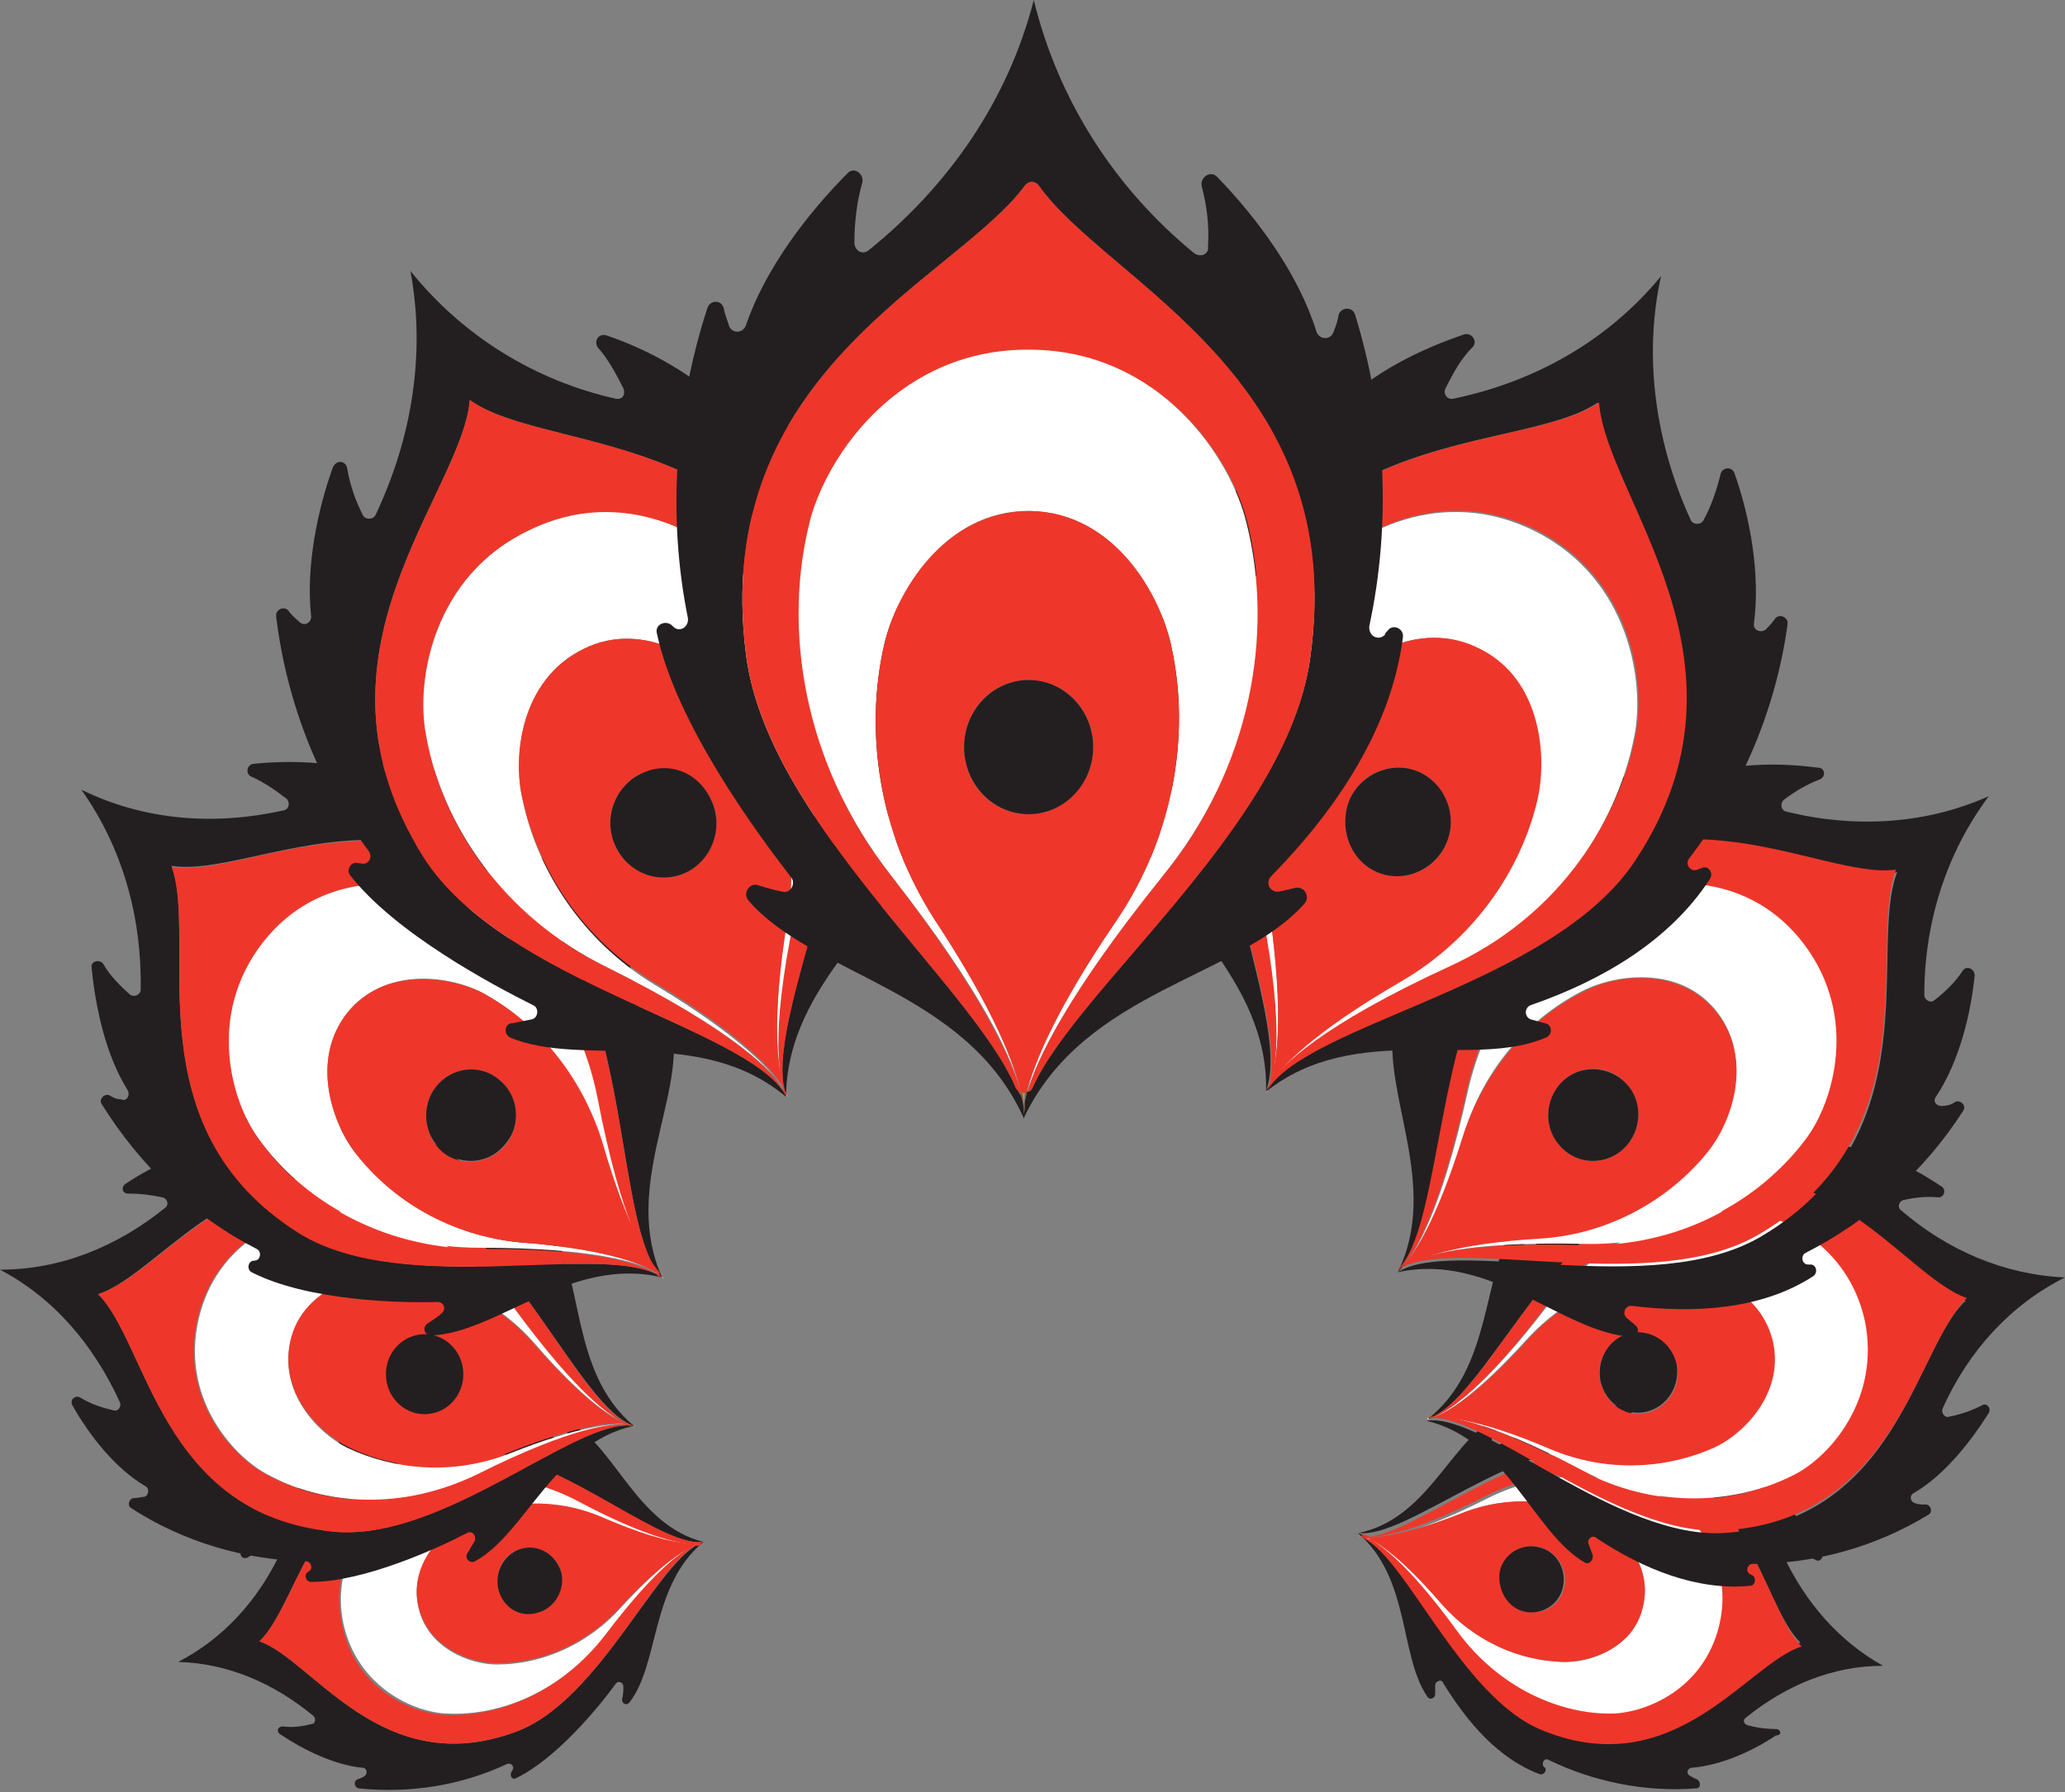 <?xml version="1.0" encoding="utf-8"?>
<!-- Generator: Adobe Illustrator 27.0.0, SVG Export Plug-In . SVG Version: 6.00 Build 0)  -->
<svg version="1.1" id="Layer_1" xmlns="http://www.w3.org/2000/svg" xmlns:xlink="http://www.w3.org/1999/xlink" x="0px" y="0px"
	 viewBox="0 0 16 13.89" style="enable-background:new 0 0 16 13.89;" xml:space="preserve">
<rect x="0" y="0" width="16" height="13.89" fill="#808080" stroke="none"/>
<style type="text/css">
	.st0{fill:#231F20;}
	.st1{fill:#EE372A;}
	.st2{fill:#FFFFFF;}
	.st3{fill:#6B4825;}
	.st4{fill:#D08543;}
	.st5{fill:#202F60;}
	.st6{fill:#61C4B7;}
</style>
<g>
	<g>
		<g>
			<g>
				<path class="st0" d="M5.45,11.95C5.1,12.07,4.65,13.18,4,13.42c-1.04,0.39-1.58-0.56-1.99-0.7c0.32-0.3,0.43-1.4,1.53-1.49
					C4.23,11.18,5.09,12,5.45,11.95C5.45,11.95,5.45,11.95,5.45,11.95C5.45,11.95,5.45,11.95,5.45,11.95
					c-0.51-0.13-0.68-0.72-1.01-0.91c-0.03-0.02-0.06,0.02-0.05,0.05c0.01,0.02,0.02,0.04,0.03,0.06c0.01,0.03-0.02,0.06-0.05,0.04
					c-0.3-0.2-0.64-0.34-0.98-0.3c-0.03,0-0.04,0.05-0.01,0.07c0,0,0.01,0.01,0.01,0.01c0.03,0.02,0.02,0.07-0.02,0.07
					c-0.39,0-0.78,0.11-1.12,0.32c-0.03,0.02-0.02,0.07,0.02,0.07c0.03,0,0.05,0,0.07,0.01c0.03,0.01,0.04,0.05,0.01,0.07
					c-0.2,0.12-0.37,0.33-0.48,0.51c-0.02,0.03,0.01,0.07,0.05,0.05c0.06-0.04,0.14-0.06,0.21-0.08c0.03-0.01,0.05,0.02,0.04,0.05
					c-0.17,0.36-0.44,0.66-0.79,0.84c0.39,0.01,0.75,0.17,1.05,0.42c0.02,0.02,0.01,0.06-0.01,0.06c-0.08,0.02-0.15,0.03-0.23,0.02
					c-0.04,0-0.05,0.04-0.02,0.06c0.18,0.12,0.42,0.24,0.64,0.26c0.03,0,0.04,0.04,0.02,0.06c-0.01,0.01-0.03,0.02-0.06,0.03
					c-0.03,0.01-0.03,0.06,0.01,0.07c0.39,0.04,0.79-0.02,1.15-0.19c0.03-0.01,0.06,0.02,0.04,0.05c0,0,0,0,0,0
					C3.94,13.76,3.97,13.8,4,13.78c0.31-0.15,0.64-0.55,0.77-0.73c0.02-0.03,0.06-0.01,0.06,0.02c0,0.03,0,0.06-0.01,0.1
					c0,0.04,0.04,0.05,0.06,0.02C5.11,12.89,5.04,12.29,5.45,11.95C5.45,11.95,5.45,11.95,5.45,11.95
					C5.45,11.95,5.45,11.95,5.45,11.95z"/>
				<path class="st1" d="M5.44,11.95C5.44,11.95,5.44,11.95,5.44,11.95C5.44,11.96,5.44,11.96,5.44,11.95
					C5.44,11.96,5.44,11.96,5.44,11.95C5.44,11.96,5.44,11.96,5.44,11.95C5.44,11.96,5.44,11.96,5.44,11.95
					C5.44,11.96,5.44,11.96,5.44,11.95C5.44,11.96,5.43,11.96,5.44,11.95C5.43,11.96,5.43,11.96,5.44,11.95
					c-0.02,0-0.02,0.01-0.04,0.01C5.31,12,5.09,12.14,4.68,12.68c-0.33,0.43-0.81,0.63-1.23,0.61c-0.26-0.01-0.7-0.2-0.8-0.7
					c0,0,0,0,0,0c-0.11-0.5,0.22-0.86,0.45-0.98c0.37-0.2,0.88-0.22,1.36,0.03c0.58,0.31,0.84,0.34,0.94,0.34c0.01,0,0.01,0,0.01,0
					c0,0,0.01,0,0.01,0c0,0,0,0,0.01,0C5.43,11.96,5.43,11.96,5.44,11.95C5.44,11.96,5.44,11.96,5.44,11.95
					C5.44,11.96,5.44,11.96,5.44,11.95C5.44,11.96,5.44,11.96,5.44,11.95C5.44,11.95,5.44,11.95,5.44,11.95
					C5.44,11.95,5.44,11.95,5.44,11.95C5.44,11.95,5.45,11.95,5.44,11.95c-0.35,0.04-1.21-0.77-1.9-0.72
					c-1.1,0.09-1.21,1.19-1.53,1.49c0.41,0.14,0.95,1.09,1.99,0.7C4.65,13.18,5.1,12.07,5.44,11.95
					C5.45,11.95,5.44,11.95,5.44,11.95C5.44,11.95,5.44,11.95,5.44,11.95z"/>
				<path class="st2" d="M4.81,12.46c-0.27,0.3-0.63,0.44-0.96,0.44c-0.2,0-0.54-0.12-0.61-0.45c0,0,0,0,0,0
					c-0.07-0.33,0.2-0.58,0.38-0.67c0.3-0.14,0.68-0.17,1.05-0.01c0.44,0.18,0.65,0.2,0.74,0.2c-0.1,0-0.36-0.03-0.94-0.34
					c-0.48-0.25-0.99-0.22-1.36-0.03c-0.23,0.12-0.55,0.49-0.45,0.98c0,0,0,0,0,0c0.11,0.5,0.55,0.69,0.8,0.7
					c0.42,0.02,0.89-0.17,1.23-0.61C5.09,12.14,5.31,12,5.4,11.97C5.32,12,5.14,12.1,4.81,12.46z"/>
				<polygon class="st2" points="5.45,11.95 5.45,11.95 5.45,11.95 5.45,11.95 5.45,11.95 				"/>
				<polygon class="st2" points="5.45,11.95 5.45,11.95 5.45,11.95 5.45,11.95 5.45,11.95 				"/>
				<polygon class="st2" points="5.45,11.95 5.45,11.95 5.45,11.95 5.45,11.95 5.45,11.95 5.45,11.95 5.45,11.95 				"/>
				<polygon class="st2" points="5.45,11.95 5.45,11.95 5.45,11.95 5.45,11.95 5.45,11.95 5.45,11.95 				"/>
				<polygon class="st2" points="5.44,11.96 5.44,11.96 5.44,11.96 5.44,11.96 5.44,11.96 				"/>
				<polygon class="st2" points="5.44,11.96 5.44,11.95 5.44,11.95 				"/>
				<polygon class="st2" points="5.44,11.95 5.45,11.95 5.45,11.95 5.45,11.95 5.44,11.95 				"/>
				<polygon class="st2" points="5.44,11.95 5.44,11.95 5.44,11.95 				"/>
				<polygon class="st2" points="5.45,11.95 5.45,11.95 5.45,11.95 5.44,11.95 				"/>
				<polygon class="st2" points="5.44,11.96 5.44,11.96 5.44,11.95 				"/>
				<polygon class="st3" points="5.45,11.95 5.45,11.95 5.45,11.95 				"/>
				<polygon class="st3" points="5.45,11.95 5.45,11.95 5.45,11.95 				"/>
				<polygon class="st3" points="5.45,11.95 5.45,11.95 5.45,11.95 				"/>
				<path class="st1" d="M5.43,11.96C5.43,11.96,5.43,11.96,5.43,11.96c-0.01,0-0.01,0-0.01,0c0,0-0.01,0-0.01,0
					c-0.09,0.01-0.3-0.01-0.74-0.2c-0.37-0.16-0.75-0.13-1.05,0.01c-0.18,0.09-0.45,0.34-0.38,0.67c0,0,0,0,0,0
					c0.07,0.33,0.41,0.45,0.61,0.45c0.33,0,0.69-0.14,0.96-0.44C5.14,12.1,5.32,12,5.4,11.97C5.42,11.96,5.43,11.96,5.43,11.96
					C5.43,11.96,5.43,11.96,5.43,11.96C5.43,11.96,5.44,11.96,5.43,11.96C5.44,11.96,5.44,11.96,5.43,11.96
					C5.43,11.96,5.43,11.96,5.43,11.96z M4.16,12.5c-0.13,0.03-0.27-0.06-0.3-0.19C3.83,12.17,3.91,12.03,4.05,12
					c0.13-0.03,0.27,0.06,0.3,0.19C4.37,12.33,4.29,12.47,4.16,12.5z"/>
				<polygon class="st4" points="5.44,11.96 5.44,11.96 5.44,11.96 				"/>
				<polygon class="st4" points="5.44,11.96 5.44,11.96 5.44,11.96 				"/>
				<polygon class="st4" points="5.44,11.96 5.44,11.96 5.44,11.95 				"/>
				<polygon class="st4" points="5.44,11.95 5.44,11.96 5.44,11.95 				"/>
				<polygon class="st4" points="5.45,11.95 5.45,11.95 5.45,11.95 				"/>
				<polygon class="st4" points="5.45,11.95 5.45,11.95 5.45,11.95 				"/>
				<polygon class="st4" points="5.45,11.95 5.45,11.95 5.45,11.95 				"/>
				<polygon class="st4" points="5.44,11.95 5.45,11.95 5.45,11.95 5.45,11.95 				"/>
				<polygon class="st4" points="5.44,11.95 5.44,11.95 5.44,11.95 5.44,11.95 5.44,11.95 				"/>
				<polygon class="st4" points="5.45,11.95 5.45,11.95 5.45,11.95 5.45,11.95 				"/>
				<polygon class="st4" points="5.45,11.95 5.45,11.95 5.45,11.95 5.45,11.95 				"/>
				<polygon class="st4" points="5.45,11.95 5.45,11.95 5.45,11.95 				"/>
				<polygon class="st4" points="5.45,11.95 5.45,11.95 5.45,11.95 5.45,11.95 				"/>
				<polygon class="st4" points="5.45,11.95 5.45,11.95 5.44,11.95 5.44,11.95 5.44,11.95 5.44,11.95 5.45,11.95 5.45,11.95 
					5.45,11.95 				"/>
				<path class="st0" d="M4.05,12c-0.13,0.03-0.22,0.17-0.19,0.31c0.03,0.14,0.16,0.23,0.3,0.19c0.13-0.03,0.22-0.17,0.19-0.31
					C4.31,12.05,4.18,11.97,4.05,12z"/>
			</g>
			<g>
				<path class="st0" d="M13.76,13.4c-0.07,0-0.15-0.01-0.22-0.03c-0.03-0.01-0.04-0.04-0.01-0.06c0.31-0.25,0.67-0.4,1.06-0.4
					c-0.34-0.19-0.6-0.49-0.77-0.85c-0.01-0.03,0.01-0.06,0.04-0.05c0.08,0.02,0.15,0.05,0.21,0.08c0.03,0.02,0.06-0.02,0.05-0.05
					c-0.11-0.19-0.27-0.4-0.47-0.53c-0.03-0.02-0.02-0.06,0.01-0.07c0.02,0,0.04-0.01,0.07,0c0.04,0,0.05-0.05,0.02-0.07
					c-0.33-0.21-0.72-0.33-1.11-0.34c-0.04,0-0.05-0.05-0.01-0.07c0,0,0,0,0,0c0.03-0.02,0.02-0.07-0.02-0.07
					c-0.34,0-0.81,0.21-1,0.31c-0.03,0.01-0.06-0.02-0.05-0.05c0.01-0.03,0.03-0.06,0.05-0.09c0.02-0.03-0.01-0.07-0.05-0.05
					c-0.33,0.19-0.51,0.76-1.03,0.87c0,0,0,0,0,0c0.36,0.05,1.24-0.74,1.92-0.67c1.1,0.11,1.18,1.21,1.5,1.52
					c-0.42,0.13-0.98,1.07-2.01,0.65c-0.64-0.26-1.07-1.38-1.42-1.5c0,0,0,0,0,0c0,0,0,0,0,0c0.41,0.35,0.32,0.95,0.54,1.27
					c0.02,0.03,0.06,0.01,0.06-0.02c0-0.02,0-0.05,0-0.07c0-0.03,0.05-0.05,0.06-0.02c0.19,0.31,0.43,0.59,0.75,0.71
					c0.03,0.01,0.06-0.03,0.04-0.05c0,0-0.01-0.01-0.01-0.01c-0.02-0.03,0.01-0.07,0.04-0.05c0.35,0.17,0.75,0.25,1.14,0.22
					c0.04,0,0.04-0.05,0.01-0.07c-0.03-0.01-0.04-0.02-0.06-0.03c-0.03-0.02-0.01-0.06,0.02-0.06c0.23-0.02,0.47-0.13,0.65-0.25
					C13.81,13.45,13.8,13.4,13.76,13.4z"/>
				<path class="st1" d="M10.54,11.91C10.54,11.91,10.54,11.91,10.54,11.91C10.54,11.91,10.54,11.91,10.54,11.91
					C10.54,11.91,10.54,11.91,10.54,11.91C10.54,11.91,10.54,11.91,10.54,11.91C10.54,11.91,10.54,11.91,10.54,11.91
					C10.54,11.91,10.54,11.91,10.54,11.91C10.54,11.91,10.54,11.91,10.54,11.91C10.54,11.91,10.53,11.91,10.54,11.91
					C10.53,11.91,10.53,11.91,10.54,11.91c0.34,0.12,0.77,1.24,1.41,1.5c1.03,0.42,1.59-0.52,2.01-0.65
					c-0.31-0.31-0.4-1.41-1.5-1.52C11.77,11.16,10.89,11.96,10.54,11.91C10.53,11.9,10.53,11.9,10.54,11.91
					C10.54,11.91,10.54,11.91,10.54,11.91z M10.54,11.91L10.54,11.91C10.55,11.91,10.55,11.91,10.54,11.91c0.01,0,0.02,0,0.03,0
					c0,0,0,0,0,0c0.1,0.01,0.36-0.02,0.95-0.32c0.48-0.24,0.99-0.2,1.36,0c0.23,0.12,0.54,0.5,0.43,0.99c0,0,0,0,0,0
					c-0.12,0.5-0.56,0.68-0.82,0.68c-0.42,0.01-0.89-0.19-1.21-0.64c-0.4-0.55-0.62-0.69-0.71-0.73c0,0,0,0,0,0c0,0-0.01,0-0.01,0
					C10.55,11.91,10.55,11.91,10.54,11.91C10.55,11.91,10.55,11.91,10.54,11.91C10.54,11.91,10.54,11.91,10.54,11.91
					C10.54,11.91,10.54,11.91,10.54,11.91C10.54,11.91,10.54,11.91,10.54,11.91C10.54,11.91,10.54,11.91,10.54,11.91z"/>
				<polygon class="st2" points="10.53,11.9 10.53,11.9 10.53,11.9 10.53,11.9 10.53,11.9 				"/>
				<polygon class="st2" points="10.53,11.9 10.53,11.9 10.53,11.9 10.53,11.9 10.53,11.9 10.53,11.9 				"/>
				<polygon class="st2" points="10.53,11.9 10.53,11.9 10.53,11.9 10.53,11.9 10.53,11.9 10.53,11.91 				"/>
				<polygon class="st2" points="10.53,11.9 10.53,11.9 10.53,11.9 10.53,11.9 10.53,11.9 10.53,11.9 				"/>
				<polygon class="st2" points="10.53,11.91 10.53,11.9 10.53,11.9 				"/>
				<polygon class="st2" points="10.53,11.9 10.53,11.91 10.53,11.91 10.53,11.91 				"/>
				<polygon class="st2" points="10.54,11.91 10.54,11.91 10.54,11.91 				"/>
				<path class="st2" d="M11.32,11.73c0.37-0.15,0.75-0.11,1.05,0.04c0.18,0.09,0.44,0.35,0.36,0.68c0,0,0,0,0,0
					c-0.08,0.33-0.42,0.44-0.62,0.43c-0.33-0.01-0.68-0.15-0.95-0.46c-0.32-0.37-0.51-0.48-0.58-0.51c0.09,0.04,0.31,0.18,0.71,0.73
					c0.32,0.44,0.8,0.65,1.21,0.64c0.26-0.01,0.7-0.19,0.82-0.68c0,0,0,0,0,0c0.12-0.5-0.2-0.87-0.43-0.99
					c-0.37-0.2-0.88-0.24-1.36,0c-0.59,0.3-0.85,0.32-0.95,0.32C10.66,11.92,10.87,11.91,11.32,11.73z"/>
				<polygon class="st3" points="10.53,11.9 10.53,11.9 10.53,11.9 				"/>
				<polygon class="st3" points="10.53,11.9 10.53,11.9 10.53,11.9 				"/>
				<polygon class="st3" points="10.53,11.9 10.53,11.9 10.53,11.9 				"/>
				<polygon class="st3" points="10.53,11.9 10.53,11.9 10.53,11.9 				"/>
				<polygon class="st3" points="10.54,11.91 10.54,11.91 10.54,11.91 				"/>
				<polygon class="st3" points="10.54,11.91 10.54,11.91 10.54,11.91 				"/>
				<path class="st3" d="M10.55,11.91c0.01,0,0.02,0,0.03,0C10.56,11.91,10.55,11.91,10.55,11.91z"/>
				<path class="st1" d="M10.55,11.91c0,0,0.01,0,0.02,0c0,0,0.01,0,0.01,0c0,0,0,0,0,0c0.08,0.03,0.26,0.14,0.58,0.51
					c0.27,0.31,0.62,0.45,0.95,0.46c0.2,0,0.55-0.1,0.62-0.43c0,0,0,0,0,0c0.08-0.33-0.18-0.59-0.36-0.68
					c-0.29-0.15-0.68-0.19-1.05-0.04c-0.44,0.17-0.65,0.19-0.74,0.18c0,0,0,0,0,0C10.56,11.91,10.55,11.91,10.55,11.91
					C10.55,11.91,10.55,11.91,10.55,11.91C10.55,11.91,10.55,11.91,10.55,11.91z M11.63,12.18c0.03-0.14,0.16-0.22,0.3-0.19
					c0.13,0.03,0.22,0.17,0.19,0.31c-0.03,0.14-0.16,0.22-0.3,0.19C11.68,12.46,11.6,12.32,11.63,12.18z"/>
				<polygon class="st4" points="10.53,11.9 10.53,11.9 10.53,11.9 10.53,11.9 				"/>
				<polygon class="st4" points="10.54,11.91 10.54,11.91 10.54,11.91 10.54,11.91 				"/>
				<polygon class="st4" points="10.54,11.91 10.54,11.91 10.54,11.91 				"/>
				<polygon class="st4" points="10.53,11.9 10.53,11.9 10.53,11.9 				"/>
				<polygon class="st4" points="10.54,11.91 10.54,11.91 10.54,11.91 10.54,11.91 10.54,11.91 10.53,11.9 10.53,11.9 10.53,11.91 
									"/>
				<polygon class="st4" points="10.53,11.9 10.53,11.9 10.53,11.9 10.53,11.9 				"/>
				<polygon class="st4" points="10.53,11.9 10.53,11.9 10.53,11.9 10.53,11.9 10.53,11.9 				"/>
				<polygon class="st4" points="10.53,11.9 10.53,11.9 10.53,11.9 10.53,11.9 				"/>
				<polygon class="st4" points="10.53,11.9 10.53,11.9 10.53,11.9 10.53,11.9 10.53,11.9 				"/>
				<polygon class="st4" points="10.54,11.91 10.53,11.91 10.53,11.9 10.53,11.9 10.53,11.9 10.53,11.9 10.53,11.9 10.54,11.91 				
					"/>
				<polygon class="st4" points="10.54,11.91 10.54,11.91 10.54,11.91 				"/>
				<polygon class="st4" points="10.55,11.91 10.55,11.91 10.54,11.91 10.54,11.91 				"/>
				<polygon class="st4" points="10.55,11.91 10.55,11.91 10.55,11.91 10.55,11.91 				"/>
				<path class="st0" d="M11.81,12.49c0.13,0.03,0.27-0.05,0.3-0.19c0.03-0.14-0.05-0.28-0.19-0.31c-0.13-0.03-0.27,0.05-0.3,0.19
					C11.6,12.32,11.68,12.46,11.81,12.49z"/>
			</g>
			<g>
				<g>
					<path class="st0" d="M4.91,11.05c-0.44-0.07-1.49,0.9-2.33,0.82c-1.33-0.13-1.44-1.47-1.82-1.84c0.5-0.16,1.18-1.3,2.43-0.79
						C3.97,9.55,4.49,10.91,4.91,11.05L4.91,11.05C4.91,11.05,4.91,11.05,4.91,11.05c-0.5-0.42-0.38-1.16-0.65-1.54
						C4.24,9.48,4.19,9.5,4.19,9.54c0,0.03,0,0.06,0,0.08c0,0.04-0.06,0.06-0.08,0.02C3.88,9.27,3.58,8.93,3.19,8.78
						C3.15,8.77,3.12,8.81,3.15,8.85c0,0.01,0.01,0.01,0.01,0.02C3.18,8.9,3.14,8.95,3.11,8.93c-0.43-0.21-0.91-0.3-1.39-0.26
						c-0.04,0-0.05,0.06-0.01,0.08c0.03,0.01,0.05,0.03,0.07,0.04c0.03,0.02,0.02,0.07-0.02,0.08c-0.27,0.02-0.57,0.16-0.78,0.3
						C0.93,9.2,0.95,9.25,0.99,9.25c0.09,0,0.18,0.01,0.27,0.03C1.3,9.29,1.31,9.34,1.28,9.36C0.91,9.66,0.47,9.84,0,9.84
						c0.42,0.22,0.73,0.59,0.93,1.03c0.01,0.03-0.01,0.07-0.05,0.06c-0.09-0.02-0.18-0.05-0.26-0.1c-0.04-0.02-0.08,0.02-0.06,0.06
						c0.13,0.23,0.33,0.49,0.57,0.63c0.03,0.02,0.02,0.07-0.01,0.08c-0.02,0-0.05,0.01-0.08,0.01c-0.04,0-0.06,0.06-0.02,0.08
						c0.4,0.26,0.88,0.4,1.35,0.41c0.04,0,0.06,0.06,0.02,0.08c0,0,0,0,0,0c-0.04,0.02-0.02,0.08,0.02,0.08
						c0.41,0,0.98-0.26,1.21-0.38c0.04-0.02,0.07,0.02,0.06,0.06c-0.02,0.03-0.04,0.07-0.06,0.1c-0.02,0.04,0.02,0.08,0.06,0.06
						C4.07,11.89,4.29,11.19,4.91,11.05C4.91,11.06,4.91,11.06,4.91,11.05C4.91,11.05,4.91,11.05,4.91,11.05z"/>
					<path class="st1" d="M4.9,11.05C4.9,11.05,4.9,11.05,4.9,11.05C4.9,11.05,4.9,11.05,4.9,11.05C4.9,11.05,4.9,11.05,4.9,11.05
						C4.89,11.05,4.89,11.05,4.9,11.05c-0.02,0-0.03-0.01-0.04-0.01c0,0,0,0-0.01,0c-0.12-0.01-0.43,0.02-1.15,0.38
						c-0.59,0.29-1.2,0.25-1.65,0c-0.27-0.15-0.66-0.6-0.52-1.2c0,0,0,0,0,0c0.14-0.6,0.68-0.82,0.99-0.83
						C3.04,9.38,3.61,9.63,4,10.16c0.48,0.65,0.74,0.83,0.85,0.88c0,0,0,0,0.01,0c0,0,0,0,0,0c0.01,0,0.01,0,0.02,0.01
						c0,0,0,0,0.01,0C4.89,11.05,4.89,11.05,4.9,11.05C4.89,11.05,4.9,11.05,4.9,11.05C4.9,11.05,4.9,11.05,4.9,11.05
						C4.9,11.05,4.9,11.05,4.9,11.05C4.9,11.05,4.9,11.05,4.9,11.05C4.9,11.05,4.9,11.05,4.9,11.05C4.9,11.05,4.91,11.05,4.9,11.05
						C4.91,11.05,4.91,11.05,4.9,11.05c-0.41-0.14-0.93-1.5-1.71-1.81c-1.25-0.5-1.93,0.64-2.43,0.79c0.38,0.37,0.48,1.71,1.82,1.84
						C3.42,11.96,4.47,10.99,4.9,11.05C4.91,11.05,4.91,11.05,4.9,11.05C4.9,11.05,4.9,11.05,4.9,11.05z"/>
					<path class="st2" d="M3.96,11.26c-0.45,0.18-0.91,0.13-1.27-0.04c-0.22-0.11-0.53-0.42-0.44-0.82c0,0,0,0,0,0
						C2.34,10,2.76,9.87,3,9.87c0.4,0.01,0.83,0.18,1.15,0.55c0.38,0.44,0.6,0.57,0.7,0.61C4.74,10.99,4.48,10.81,4,10.16
						C3.61,9.63,3.04,9.38,2.53,9.39C2.22,9.4,1.68,9.62,1.54,10.22c0,0,0,0,0,0c-0.14,0.6,0.25,1.05,0.52,1.2
						c0.45,0.25,1.06,0.29,1.65,0c0.72-0.36,1.03-0.39,1.15-0.38C4.75,11.03,4.49,11.05,3.96,11.26z"/>
					<polygon class="st2" points="4.92,11.06 4.91,11.06 4.92,11.06 4.92,11.06 4.92,11.06 					"/>
					<polygon class="st2" points="4.91,11.05 4.92,11.05 4.92,11.05 4.92,11.05 					"/>
					<polygon class="st2" points="4.91,11.06 4.91,11.06 4.91,11.05 4.91,11.05 4.91,11.06 4.92,11.06 					"/>
					<polygon class="st2" points="4.91,11.05 4.91,11.05 4.91,11.05 4.91,11.05 4.92,11.05 4.91,11.05 4.91,11.05 					"/>
					<polygon class="st2" points="4.91,11.05 4.91,11.05 4.91,11.05 					"/>
					<path class="st1" d="M4.9,11.05C4.9,11.05,4.89,11.05,4.9,11.05C4.89,11.05,4.89,11.05,4.9,11.05c-0.01,0-0.01,0-0.01,0
						c0,0,0,0-0.01,0c0,0-0.01,0-0.02-0.01c0,0,0,0,0,0c0,0,0,0-0.01,0c-0.1-0.04-0.32-0.18-0.7-0.61C3.83,10.06,3.4,9.88,3,9.87
						c-0.24,0-0.66,0.13-0.75,0.52c0,0,0,0,0,0c-0.09,0.4,0.22,0.71,0.44,0.82c0.36,0.18,0.82,0.22,1.27,0.04
						c0.53-0.21,0.79-0.23,0.9-0.22c0,0,0,0,0.01,0C4.87,11.05,4.88,11.05,4.9,11.05C4.89,11.05,4.89,11.05,4.9,11.05
						C4.9,11.05,4.9,11.05,4.9,11.05C4.9,11.05,4.9,11.05,4.9,11.05z"/>
					<path class="st3" d="M4.89,11.05c-0.01,0-0.02,0-0.03,0C4.87,11.05,4.88,11.05,4.89,11.05z"/>
					<polygon class="st3" points="4.89,11.05 4.88,11.05 4.89,11.05 					"/>
					<polygon class="st3" points="4.92,11.05 4.92,11.05 4.92,11.06 4.92,11.05 4.92,11.05 					"/>
					<polygon class="st3" points="4.92,11.06 4.92,11.06 4.92,11.06 					"/>
					<polygon class="st3" points="4.92,11.06 4.92,11.06 4.92,11.06 					"/>
					<polygon class="st4" points="4.9,11.05 4.91,11.05 4.9,11.05 4.9,11.05 					"/>
					<polygon class="st4" points="4.9,11.05 4.9,11.05 4.9,11.05 					"/>
					<polygon class="st4" points="4.9,11.05 4.9,11.05 4.9,11.05 					"/>
					<polygon class="st4" points="4.9,11.05 4.9,11.05 4.9,11.05 					"/>
					<polygon class="st4" points="4.9,11.05 4.9,11.05 4.9,11.05 					"/>
					<polygon class="st4" points="4.9,11.05 4.9,11.05 4.9,11.05 					"/>
					<polygon class="st4" points="4.9,11.05 4.9,11.05 4.9,11.05 4.9,11.05 					"/>
					<polygon class="st4" points="4.9,11.05 4.9,11.05 4.9,11.05 4.9,11.05 					"/>
					<polygon class="st4" points="4.9,11.05 4.91,11.05 4.91,11.05 4.91,11.05 					"/>
					<path class="st4" d="M4.91,11.05C4.91,11.05,4.91,11.05,4.91,11.05C4.91,11.05,4.91,11.05,4.91,11.05
						C4.91,11.05,4.91,11.05,4.91,11.05C4.91,11.05,4.91,11.05,4.91,11.05C4.9,11.05,4.9,11.05,4.91,11.05z"/>
					<polygon class="st4" points="4.9,11.05 4.9,11.05 4.9,11.05 					"/>
					<polygon class="st4" points="4.9,11.05 4.9,11.05 4.9,11.05 					"/>
					<polygon class="st4" points="4.9,11.05 4.9,11.05 4.9,11.05 					"/>
					<polygon class="st4" points="4.92,11.06 4.92,11.06 4.92,11.06 4.92,11.06 					"/>
					<polygon class="st4" points="4.92,11.05 4.92,11.06 4.92,11.06 4.92,11.05 					"/>
					<polygon class="st4" points="4.91,11.06 4.91,11.06 4.92,11.06 4.92,11.06 4.91,11.05 					"/>
					<polygon class="st4" points="4.91,11.05 4.91,11.05 4.92,11.06 4.92,11.05 4.92,11.05 4.91,11.05 					"/>
					<path class="st4" d="M4.91,11.05C4.91,11.05,4.91,11.05,4.91,11.05L4.91,11.05C4.91,11.05,4.91,11.05,4.91,11.05
						C4.91,11.06,4.92,11.06,4.91,11.05C4.92,11.06,4.91,11.05,4.91,11.05C4.91,11.05,4.91,11.05,4.91,11.05z"/>
				</g>
				<ellipse class="st0" cx="3.29" cy="10.65" rx="0.3" ry="0.31"/>
			</g>
			<g>
				<path class="st0" d="M16,9.9c-0.47-0.02-0.91-0.21-1.27-0.52c-0.03-0.02-0.02-0.07,0.02-0.08c0.09-0.02,0.18-0.03,0.27-0.02
					c0.04,0,0.06-0.05,0.03-0.08c-0.22-0.15-0.5-0.29-0.78-0.32c-0.04,0-0.05-0.05-0.02-0.08c0.02-0.01,0.04-0.03,0.07-0.04
					c0.04-0.02,0.03-0.08-0.01-0.08c-0.47-0.05-0.96,0.03-1.39,0.23c-0.04,0.02-0.08-0.03-0.05-0.06c0,0,0,0,0,0
					c0.03-0.04-0.01-0.08-0.05-0.06c-0.38,0.18-0.78,0.67-0.94,0.88c-0.02,0.03-0.08,0.01-0.07-0.03c0-0.04,0-0.08,0.01-0.12
					c0-0.04-0.05-0.06-0.08-0.03c-0.26,0.38-0.17,1.11-0.68,1.51c0,0,0,0,0,0c0.42-0.13,0.97-1.48,1.76-1.77
					c1.26-0.47,1.91,0.68,2.41,0.85c-0.39,0.36-0.52,1.7-1.86,1.8c-0.83,0.06-1.87-0.93-2.31-0.87c0,0,0,0-0.01,0
					c0.63,0.15,0.83,0.87,1.23,1.1c0.03,0.02,0.07-0.02,0.06-0.06c-0.01-0.03-0.02-0.05-0.03-0.08c-0.02-0.04,0.03-0.08,0.06-0.05
					c0.36,0.24,0.78,0.41,1.19,0.37c0.04,0,0.05-0.06,0.02-0.08c-0.01,0-0.01-0.01-0.02-0.01c-0.04-0.02-0.02-0.08,0.02-0.08
					c0.48,0,0.95-0.13,1.36-0.38c0.04-0.02,0.02-0.08-0.02-0.08c-0.03,0-0.06,0-0.08-0.01c-0.04-0.01-0.05-0.06-0.01-0.08
					c0.24-0.14,0.44-0.4,0.58-0.62c0.02-0.04-0.02-0.08-0.05-0.06c-0.08,0.04-0.16,0.07-0.26,0.09c-0.03,0.01-0.06-0.03-0.05-0.06
					C15.25,10.47,15.58,10.11,16,9.9z"/>
				<path class="st1" d="M11.07,10.99C11.07,10.99,11.07,10.99,11.07,10.99C11.07,10.99,11.07,10.99,11.07,10.99
					C11.07,10.99,11.07,10.99,11.07,10.99C11.07,10.99,11.07,10.99,11.07,10.99C11.07,10.99,11.07,10.99,11.07,10.99
					C11.07,10.99,11.08,10.99,11.07,10.99C11.08,10.99,11.08,10.99,11.07,10.99C11.08,10.99,11.08,10.99,11.07,10.99
					c0.01,0,0.01,0,0.01,0c0,0,0,0,0,0c0,0,0,0,0,0c0,0,0.01,0,0.01,0c0,0,0,0,0,0c0,0,0.01,0,0.01,0c0,0,0.01,0,0.01-0.01
					c0.11-0.04,0.38-0.21,0.87-0.86c0.4-0.53,0.98-0.76,1.49-0.73c0.31,0.01,0.85,0.25,0.97,0.85c0,0,0,0,0,0
					c0.13,0.6-0.27,1.05-0.55,1.19c-0.45,0.24-1.07,0.27-1.65-0.04c-0.75-0.4-1.05-0.42-1.16-0.41c0,0,0,0,0,0c0,0,0,0-0.01,0
					c0,0,0,0,0,0c0,0,0,0-0.01,0C11.08,10.99,11.08,10.99,11.07,10.99C11.08,10.99,11.08,10.99,11.07,10.99
					C11.08,10.99,11.08,10.99,11.07,10.99C11.07,10.99,11.07,10.99,11.07,10.99C11.07,11,11.07,11,11.07,10.99
					c0.43-0.05,1.47,0.94,2.31,0.87c1.33-0.1,1.47-1.43,1.86-1.8c-0.5-0.17-1.15-1.32-2.41-0.85C12.03,9.52,11.49,10.86,11.07,10.99
					C11.07,10.99,11.07,10.99,11.07,10.99C11.07,10.99,11.07,10.99,11.07,10.99z"/>
				<polygon class="st2" points="11.06,11 11.06,11 11.06,11 				"/>
				<polygon class="st2" points="11.06,11 11.06,11 11.06,11 11.06,11 				"/>
				<polygon class="st2" points="11.06,11 11.06,11 11.06,11 11.06,11 11.06,11 11.06,11 				"/>
				<polygon class="st2" points="11.06,11 11.06,11 11.06,11 11.06,11 11.07,11 				"/>
				<polygon class="st2" points="11.06,11 11.06,11 11.06,11 11.06,10.99 11.06,11 11.06,11 				"/>
				<polygon class="st2" points="11.06,11 11.07,11 11.07,10.99 				"/>
				<polygon class="st2" points="11.07,10.99 11.07,10.99 11.06,10.99 11.06,11 				"/>
				<polygon class="st2" points="11.08,10.99 11.08,10.99 11.08,10.99 				"/>
				<polygon class="st2" points="11.08,10.99 11.07,10.99 11.07,10.99 11.07,10.99 				"/>
				<polygon class="st2" points="11.08,10.99 11.08,10.99 11.08,10.99 11.08,10.99 11.08,10.99 11.08,10.99 				"/>
				<polygon class="st2" points="11.08,10.99 11.08,10.99 11.08,10.99 				"/>
				<path class="st2" d="M11.83,10.38c0.33-0.36,0.77-0.53,1.16-0.52c0.24,0,0.66,0.14,0.74,0.54c0,0,0,0,0,0
					c0.08,0.4-0.24,0.7-0.46,0.81c-0.36,0.17-0.82,0.2-1.27,0.01c-0.56-0.24-0.81-0.25-0.91-0.24c0.1-0.01,0.41,0.01,1.16,0.41
					c0.58,0.31,1.2,0.27,1.65,0.04c0.28-0.14,0.67-0.59,0.55-1.19c0,0,0,0,0,0c-0.13-0.6-0.66-0.84-0.97-0.85
					c-0.51-0.02-1.08,0.21-1.49,0.73c-0.49,0.64-0.76,0.81-0.87,0.86C11.22,10.94,11.44,10.81,11.83,10.38z"/>
				<polygon class="st3" points="11.06,11 11.06,11 11.06,11 11.06,11 				"/>
				<polygon class="st3" points="11.06,11 11.06,11 11.06,11 				"/>
				<polygon class="st3" points="11.06,11 11.06,11 11.06,11 				"/>
				<polygon class="st3" points="11.08,10.99 11.08,10.99 11.08,10.99 				"/>
				<polygon class="st3" points="11.08,10.99 11.08,10.99 11.08,10.99 				"/>
				<polygon class="st3" points="11.08,10.99 11.08,10.99 11.08,10.99 				"/>
				<polygon class="st3" points="11.08,10.99 11.08,10.99 11.08,10.99 				"/>
				<polygon class="st3" points="11.09,10.99 11.08,10.99 11.08,10.99 				"/>
				<path class="st1" d="M11.08,10.99C11.08,10.99,11.09,10.99,11.08,10.99c0.01,0,0.01,0,0.01,0c0,0,0,0,0.01,0c0,0,0,0,0,0
					c0.09-0.01,0.35,0,0.91,0.24c0.45,0.19,0.91,0.15,1.27-0.01c0.22-0.1,0.54-0.41,0.46-0.81c0,0,0,0,0,0
					C13.65,10,13.24,9.86,13,9.86c-0.4,0-0.83,0.16-1.16,0.52c-0.39,0.43-0.62,0.56-0.72,0.6c0,0-0.01,0-0.01,0.01
					c0,0-0.01,0-0.01,0C11.09,10.99,11.09,10.99,11.08,10.99C11.09,10.99,11.09,10.99,11.08,10.99
					C11.08,10.99,11.09,10.99,11.08,10.99C11.09,10.99,11.08,10.99,11.08,10.99C11.08,10.99,11.08,10.99,11.08,10.99L11.08,10.99z
					 M12.63,10.34c0.16-0.04,0.32,0.07,0.36,0.24c0.04,0.17-0.07,0.33-0.23,0.37c-0.16,0.04-0.32-0.07-0.36-0.24
					C12.36,10.54,12.47,10.37,12.63,10.34z"/>
				<polygon class="st4" points="11.06,11 11.06,11 11.06,11 				"/>
				<polygon class="st4" points="11.06,11 11.06,11 11.06,11 				"/>
				<polygon class="st4" points="11.07,10.99 11.07,10.99 11.07,10.99 11.06,11 11.07,10.99 				"/>
				<polygon class="st4" points="11.07,10.99 11.07,10.99 11.07,10.99 				"/>
				<polygon class="st4" points="11.06,11 11.06,11 11.06,11 				"/>
				<polygon class="st4" points="11.06,11 11.06,11 11.06,11 11.06,11 				"/>
				<polygon class="st4" points="11.06,11 11.06,11 11.06,11 11.06,11 				"/>
				<polygon class="st4" points="11.06,11 11.06,11 11.06,11 11.06,11 				"/>
				<polygon class="st4" points="11.07,10.99 11.07,10.99 11.07,10.99 11.06,11 11.06,11 11.06,11 11.06,11 11.06,11 11.07,10.99 
									"/>
				<polygon class="st4" points="11.08,10.99 11.07,10.99 11.08,10.99 				"/>
				<polygon class="st4" points="11.08,10.99 11.08,10.99 11.08,10.99 				"/>
				<polygon class="st4" points="11.08,10.99 11.08,10.99 11.09,10.99 				"/>
				<path class="st0" d="M12.76,10.94c0.16-0.04,0.26-0.2,0.23-0.37c-0.04-0.17-0.2-0.27-0.36-0.24c-0.16,0.04-0.26,0.2-0.23,0.37
					C12.44,10.88,12.6,10.98,12.76,10.94z"/>
			</g>
			<g>
				<path class="st0" d="M5.13,9.9c-0.42-0.29-1.99,0.17-2.81-0.35C1.01,8.73,1.54,7.29,1.33,6.71c0.6,0.1,1.85-0.74,2.9,0.42
					C4.89,7.86,4.77,9.54,5.13,9.9C5.14,9.9,5.14,9.9,5.13,9.9C5.14,9.9,5.14,9.9,5.13,9.9C4.82,9.21,5.3,8.51,5.21,7.98
					C5.2,7.93,5.14,7.92,5.12,7.96C5.11,7.99,5.09,8.02,5.07,8.05C5.05,8.09,4.99,8.08,4.98,8.03c-0.05-0.51-0.2-1.01-0.53-1.37
					c-0.03-0.04-0.09,0-0.08,0.04c0,0.01,0,0.02,0,0.02c0.01,0.05-0.05,0.08-0.08,0.04c-0.34-0.44-0.8-0.78-1.31-0.98
					C2.93,5.77,2.89,5.83,2.93,5.87C2.95,5.9,2.97,5.92,2.98,5.94C3,5.98,2.96,6.03,2.92,6.01C2.62,5.9,2.25,5.89,1.96,5.92
					C1.91,5.93,1.9,6,1.95,6.02c0.09,0.04,0.18,0.1,0.27,0.17c0.03,0.03,0.02,0.08-0.02,0.09C1.66,6.4,1.12,6.36,0.63,6.12
					C0.95,6.57,1.1,7.11,1.09,7.67c0,0.04-0.05,0.06-0.08,0.04C0.93,7.64,0.85,7.56,0.8,7.47C0.77,7.43,0.7,7.45,0.71,7.5
					c0.03,0.31,0.11,0.68,0.28,0.95c0.02,0.04-0.01,0.09-0.05,0.07C0.91,8.52,0.88,8.51,0.85,8.49C0.81,8.47,0.76,8.52,0.79,8.56
					c0.3,0.48,0.71,0.87,1.2,1.12c0.04,0.02,0.03,0.09-0.02,0.09c0,0,0,0,0,0c-0.05,0-0.06,0.07-0.02,0.09
					c0.43,0.22,1.14,0.24,1.44,0.23c0.05,0,0.07,0.06,0.03,0.09c-0.03,0.03-0.07,0.05-0.11,0.08c-0.04,0.03-0.02,0.09,0.03,0.09
					C3.86,10.33,4.42,9.73,5.13,9.9C5.14,9.9,5.13,9.9,5.13,9.9z"/>
				<path class="st1" d="M5.13,9.9C5.13,9.9,5.13,9.9,5.13,9.9L5.13,9.9C5.12,9.89,5.12,9.89,5.13,9.9C5.12,9.89,5.12,9.89,5.13,9.9
					C5.12,9.89,5.12,9.89,5.11,9.89C5.11,9.88,5.1,9.87,5.09,9.87c0,0,0,0-0.01,0c-0.12-0.07-0.46-0.2-1.38-0.19
					C2.96,9.67,2.34,9.31,2,8.82C1.79,8.53,1.6,7.86,2.04,7.31c0,0,0,0,0,0c0.44-0.55,1.11-0.5,1.43-0.35c0.53,0.25,1,0.8,1.15,1.55
					C4.81,9.45,5,9.76,5.09,9.86c0,0,0,0,0,0.01l0,0c0,0,0,0,0,0.01c0,0,0,0,0,0c0,0,0.01,0.01,0.01,0.01
					C5.12,9.89,5.12,9.89,5.13,9.9C5.12,9.89,5.12,9.89,5.13,9.9C5.12,9.89,5.12,9.89,5.13,9.9C5.12,9.89,5.12,9.89,5.13,9.9
					C5.12,9.89,5.12,9.89,5.13,9.9L5.13,9.9C5.12,9.89,5.12,9.89,5.13,9.9C5.13,9.9,5.13,9.9,5.13,9.9C5.13,9.9,5.13,9.9,5.13,9.9
					c-0.36-0.36-0.24-2.03-0.9-2.76c-1.05-1.16-2.31-0.33-2.9-0.42c0.21,0.58-0.32,2.02,0.99,2.84C3.15,10.07,4.71,9.61,5.13,9.9
					C5.13,9.9,5.13,9.9,5.13,9.9C5.13,9.9,5.13,9.9,5.13,9.9z"/>
				<path class="st2" d="M2.75,8.93C2.58,8.71,2.4,8.22,2.69,7.85c0,0,0,0,0,0c0.29-0.36,0.79-0.29,1.04-0.16
					C4.14,7.91,4.5,8.31,4.65,8.86c0.19,0.66,0.36,0.91,0.44,1C5,9.76,4.81,9.45,4.63,8.51C4.48,7.75,4,7.2,3.47,6.95
					c-0.32-0.15-1-0.2-1.43,0.35c0,0,0,0,0,0C1.6,7.86,1.79,8.53,2,8.82c0.34,0.48,0.96,0.85,1.71,0.85c0.91,0,1.26,0.12,1.38,0.19
					C4.98,9.8,4.7,9.68,4.05,9.63C3.49,9.58,3.04,9.3,2.75,8.93z"/>
				<polygon class="st2" points="5.14,9.9 5.14,9.91 5.14,9.91 5.14,9.91 5.14,9.9 				"/>
				<polygon class="st2" points="5.14,9.91 5.14,9.91 5.14,9.91 5.14,9.91 5.14,9.91 				"/>
				<polygon class="st2" points="5.14,9.9 5.14,9.9 5.14,9.9 5.14,9.9 5.14,9.9 				"/>
				<polygon class="st2" points="5.14,9.9 5.14,9.9 5.13,9.9 5.13,9.9 5.14,9.91 5.14,9.91 				"/>
				<polygon class="st2" points="5.13,9.9 5.13,9.9 5.13,9.9 				"/>
				<polygon class="st2" points="5.14,9.9 5.14,9.9 5.14,9.9 5.13,9.9 				"/>
				<polygon class="st2" points="5.12,9.89 5.12,9.89 5.12,9.89 				"/>
				<polygon class="st2" points="5.12,9.89 5.12,9.89 5.12,9.89 5.12,9.89 				"/>
				<path class="st3" d="M5.11,9.89C5.11,9.88,5.1,9.87,5.09,9.87C5.1,9.87,5.11,9.88,5.11,9.89z"/>
				<path class="st3" d="M5.12,9.89c0,0-0.01-0.01-0.01-0.01C5.11,9.88,5.12,9.89,5.12,9.89C5.12,9.89,5.12,9.89,5.12,9.89z"/>
				<polygon class="st3" points="5.12,9.89 5.12,9.89 5.12,9.89 				"/>
				<polygon class="st3" points="5.12,9.89 5.12,9.89 5.12,9.89 				"/>
				<polygon class="st3" points="5.14,9.91 5.14,9.91 5.14,9.91 				"/>
				<polygon class="st3" points="5.14,9.91 5.14,9.91 5.14,9.91 				"/>
				<path class="st1" d="M5.12,9.89C5.12,9.89,5.12,9.89,5.12,9.89c0,0-0.01-0.01-0.01-0.01c0,0,0,0,0,0c0,0,0,0,0-0.01l0,0
					c0,0,0,0,0-0.01c-0.08-0.09-0.25-0.34-0.44-1C4.5,8.31,4.14,7.91,3.73,7.69C3.48,7.57,2.98,7.49,2.69,7.85c0,0,0,0,0,0
					C2.4,8.22,2.58,8.71,2.75,8.93c0.28,0.37,0.74,0.65,1.29,0.7C4.7,9.68,4.98,9.8,5.08,9.86c0,0,0.01,0,0.01,0
					C5.1,9.87,5.11,9.88,5.12,9.89C5.12,9.89,5.12,9.89,5.12,9.89C5.12,9.89,5.12,9.89,5.12,9.89C5.12,9.89,5.12,9.89,5.12,9.89z
					 M3.92,8.87C3.8,9.02,3.58,9.05,3.43,8.93C3.28,8.8,3.26,8.58,3.38,8.42C3.5,8.27,3.72,8.24,3.87,8.37
					C4.02,8.49,4.04,8.72,3.92,8.87z"/>
				<polygon class="st4" points="5.12,9.89 5.12,9.89 5.12,9.89 				"/>
				<polygon class="st4" points="5.12,9.89 5.12,9.89 5.12,9.89 				"/>
				<polygon class="st4" points="5.13,9.9 5.13,9.9 5.13,9.9 5.13,9.9 				"/>
				<polygon class="st4" points="5.12,9.89 5.12,9.89 5.12,9.89 				"/>
				<path class="st4" d="M5.13,9.9C5.13,9.9,5.13,9.9,5.13,9.9C5.12,9.89,5.12,9.89,5.12,9.89C5.12,9.89,5.12,9.89,5.13,9.9
					L5.13,9.9C5.13,9.9,5.13,9.9,5.13,9.9C5.13,9.9,5.13,9.89,5.13,9.9C5.13,9.9,5.13,9.9,5.13,9.9C5.14,9.9,5.14,9.9,5.13,9.9
					C5.13,9.9,5.13,9.9,5.13,9.9z"/>
				<polygon class="st4" points="5.13,9.9 5.13,9.9 5.13,9.9 5.13,9.9 				"/>
				<polygon class="st4" points="5.12,9.89 5.12,9.89 5.12,9.89 				"/>
				<polygon class="st4" points="5.14,9.91 5.14,9.91 5.14,9.91 5.14,9.91 5.14,9.91 				"/>
				<polygon class="st4" points="5.14,9.9 5.14,9.91 5.14,9.91 5.14,9.91 				"/>
				<polygon class="st4" points="5.14,9.9 5.14,9.91 5.14,9.9 				"/>
				<polygon class="st4" points="5.14,9.9 5.14,9.91 5.14,9.91 5.14,9.9 				"/>
				<path class="st4" d="M5.13,9.89C5.13,9.89,5.13,9.9,5.13,9.89C5.13,9.9,5.13,9.9,5.13,9.89C5.13,9.9,5.13,9.9,5.13,9.89
					C5.13,9.9,5.13,9.9,5.13,9.89C5.14,9.9,5.14,9.91,5.14,9.91c0,0,0,0,0,0C5.13,9.9,5.13,9.9,5.13,9.89z"/>
				<path class="st0" d="M3.87,8.37C3.72,8.24,3.5,8.27,3.38,8.42c-0.12,0.15-0.1,0.38,0.05,0.5c0.15,0.12,0.37,0.1,0.49-0.06
					C4.04,8.72,4.02,8.49,3.87,8.37z"/>
			</g>
			<g>
				<polygon class="st5" points="10.81,9.85 10.81,9.85 10.81,9.85 				"/>
				<polygon class="st5" points="10.81,9.85 10.81,9.85 10.81,9.85 				"/>
				<path class="st0" d="M15.21,7.52c-0.06,0.09-0.13,0.16-0.22,0.23c-0.03,0.03-0.08,0-0.08-0.04c0-0.56,0.17-1.1,0.5-1.54
					c-0.49,0.22-1.04,0.25-1.57,0.12c-0.04-0.01-0.05-0.06-0.02-0.09C13.91,6.13,14,6.08,14.1,6.04c0.05-0.02,0.04-0.09-0.01-0.09
					c-0.3-0.04-0.66-0.04-0.96,0.07c-0.04,0.02-0.08-0.03-0.06-0.07c0.01-0.02,0.03-0.05,0.05-0.08c0.03-0.04,0-0.1-0.05-0.08
					c-0.52,0.19-0.98,0.52-1.33,0.95c-0.03,0.04-0.09,0.01-0.08-0.04c0,0,0,0,0,0c0.01-0.05-0.05-0.08-0.08-0.04
					c-0.3,0.38-0.48,1.09-0.55,1.4c-0.01,0.05-0.07,0.05-0.09,0.01c-0.02-0.04-0.04-0.08-0.05-0.13c-0.02-0.05-0.08-0.04-0.09,0.01
					c-0.09,0.53,0.36,1.24,0.03,1.91c0,0,0,0,0,0c0,0,0,0,0,0c0.37-0.36,0.29-2.03,0.96-2.74c1.07-1.14,2.31-0.27,2.91-0.36
					c-0.23,0.58,0.28,2.03-1.05,2.82c-0.84,0.5-2.39,0-2.82,0.28c0,0,0,0,0,0c0.72-0.16,1.28,0.47,1.81,0.5
					c0.05,0,0.07-0.06,0.03-0.09c-0.02-0.02-0.05-0.04-0.07-0.06c-0.03-0.03-0.01-0.09,0.04-0.09c0.49,0.06,1.01,0.03,1.41-0.23
					c0.04-0.03,0.02-0.09-0.02-0.09c-0.01,0-0.02,0-0.02,0c-0.05,0-0.06-0.07-0.02-0.09c0.49-0.25,0.92-0.63,1.22-1.1
					c0.03-0.04-0.02-0.09-0.06-0.07c-0.03,0.02-0.06,0.03-0.09,0.03C15.01,8.58,14.97,8.54,15,8.5c0.18-0.27,0.27-0.64,0.3-0.94
					C15.3,7.51,15.24,7.48,15.21,7.52z"/>
				<polygon class="st6" points="10.81,9.85 10.81,9.85 10.81,9.85 				"/>
				<path class="st1" d="M10.83,9.84C10.83,9.84,10.83,9.84,10.83,9.84C10.83,9.84,10.83,9.84,10.83,9.84
					C10.83,9.84,10.83,9.84,10.83,9.84C10.83,9.84,10.83,9.84,10.83,9.84C10.83,9.84,10.83,9.84,10.83,9.84
					C10.83,9.84,10.83,9.84,10.83,9.84C10.82,9.85,10.82,9.85,10.83,9.84C10.82,9.85,10.82,9.85,10.83,9.84
					c0.42-0.28,1.98,0.22,2.81-0.28c1.33-0.79,0.83-2.24,1.05-2.82c-0.6,0.08-1.84-0.78-2.91,0.36C11.11,7.82,11.19,9.49,10.83,9.84
					C10.82,9.85,10.82,9.85,10.83,9.84C10.82,9.84,10.83,9.84,10.83,9.84z M10.84,9.84C10.84,9.83,10.84,9.83,10.84,9.84L10.84,9.84
					C10.84,9.83,10.84,9.83,10.84,9.84C10.84,9.83,10.84,9.83,10.84,9.84c0.01,0,0.01-0.01,0.01-0.01c0.01-0.01,0.01-0.01,0.02-0.02
					c0.09-0.11,0.29-0.42,0.49-1.34c0.16-0.75,0.65-1.29,1.19-1.53c0.33-0.14,1-0.18,1.42,0.38c0,0,0,0,0,0
					c0.42,0.56,0.23,1.22,0.01,1.51C13.63,9.32,13,9.67,12.25,9.65c-0.9-0.03-1.25,0.09-1.37,0.16c0,0-0.01,0-0.01,0
					C10.86,9.82,10.85,9.83,10.84,9.84C10.84,9.83,10.84,9.83,10.84,9.84C10.84,9.84,10.84,9.84,10.84,9.84
					C10.84,9.84,10.84,9.84,10.84,9.84C10.84,9.84,10.84,9.84,10.84,9.84z"/>
				<polygon class="st2" points="10.82,9.85 10.82,9.85 10.81,9.85 10.81,9.85 10.81,9.85 				"/>
				<polygon class="st2" points="10.82,9.85 10.82,9.85 10.82,9.85 10.82,9.85 				"/>
				<polygon class="st2" points="10.82,9.85 10.82,9.85 10.82,9.85 10.82,9.85 10.82,9.85 10.82,9.85 				"/>
				<polygon class="st2" points="10.82,9.85 10.82,9.85 10.82,9.85 10.82,9.85 10.82,9.85 10.82,9.85 10.82,9.85 				"/>
				<polygon class="st2" points="10.82,9.85 10.82,9.85 10.82,9.85 10.82,9.85 				"/>
				<polygon class="st2" points="10.82,9.85 10.82,9.85 10.82,9.85 10.82,9.85 				"/>
				<path class="st2" d="M12.28,7.67c0.25-0.12,0.75-0.19,1.03,0.18c0,0,0,0,0,0c0.28,0.37,0.09,0.85-0.08,1.07
					c-0.29,0.36-0.76,0.63-1.31,0.67c-0.64,0.04-0.92,0.14-1.03,0.21c0.13-0.07,0.47-0.18,1.37-0.16c0.75,0.02,1.37-0.33,1.73-0.81
					c0.22-0.29,0.41-0.95-0.01-1.51c0,0,0,0,0,0c-0.42-0.56-1.09-0.53-1.42-0.38c-0.54,0.24-1.02,0.77-1.19,1.53
					c-0.2,0.91-0.4,1.23-0.49,1.34c0.08-0.09,0.25-0.34,0.45-0.98C11.49,8.27,11.86,7.88,12.28,7.67z"/>
				<path class="st1" d="M10.84,9.83c0.01-0.01,0.02-0.02,0.04-0.02c0,0,0,0,0.01,0c0.11-0.06,0.39-0.17,1.03-0.21
					c0.55-0.03,1.02-0.31,1.31-0.67c0.18-0.22,0.36-0.7,0.08-1.07c0,0,0,0,0,0c-0.28-0.37-0.78-0.31-1.03-0.18
					c-0.41,0.2-0.78,0.6-0.95,1.14c-0.2,0.64-0.37,0.89-0.45,0.98c-0.01,0.01-0.02,0.02-0.02,0.02C10.84,9.83,10.84,9.83,10.84,9.83
					C10.84,9.83,10.84,9.83,10.84,9.83C10.84,9.83,10.84,9.83,10.84,9.83z M12.13,8.36c0.15-0.12,0.37-0.1,0.49,0.06
					c0.12,0.16,0.09,0.38-0.06,0.5c-0.15,0.12-0.37,0.1-0.49-0.06C11.95,8.71,11.98,8.48,12.13,8.36z"/>
				<polygon class="st3" points="10.81,9.85 10.81,9.85 10.81,9.85 				"/>
				<polygon class="st3" points="10.82,9.85 10.82,9.85 10.82,9.85 10.82,9.85 				"/>
				<polygon class="st3" points="10.82,9.85 10.82,9.85 10.82,9.85 				"/>
				<path class="st3" d="M10.84,9.83c0,0,0.01-0.01,0.01-0.01C10.84,9.83,10.84,9.83,10.84,9.83z"/>
				<path class="st3" d="M10.84,9.83c0.01-0.01,0.02-0.02,0.04-0.02C10.86,9.82,10.85,9.83,10.84,9.83
					C10.84,9.83,10.84,9.83,10.84,9.83z"/>
				<polygon class="st3" points="10.84,9.83 10.84,9.83 10.84,9.83 				"/>
				<polygon class="st3" points="10.84,9.83 10.84,9.83 10.84,9.84 10.84,9.84 				"/>
				<polygon class="st3" points="10.84,9.83 10.84,9.83 10.84,9.83 10.84,9.83 10.84,9.83 				"/>
				<polygon class="st4" points="10.83,9.84 10.82,9.84 10.83,9.84 10.83,9.84 				"/>
				<polygon class="st4" points="10.83,9.84 10.83,9.84 10.83,9.84 10.83,9.84 				"/>
				<polygon class="st4" points="10.82,9.85 10.82,9.85 10.82,9.85 				"/>
				<polygon class="st4" points="10.83,9.84 10.83,9.84 10.83,9.84 10.83,9.84 10.82,9.85 10.82,9.85 10.82,9.85 10.82,9.85 				"/>
				<polygon class="st4" points="10.81,9.85 10.82,9.85 10.82,9.85 				"/>
				<polygon class="st4" points="10.81,9.85 10.81,9.85 10.81,9.85 10.82,9.85 				"/>
				<polygon class="st4" points="10.82,9.85 10.82,9.85 10.81,9.85 10.81,9.85 				"/>
				<polygon class="st4" points="10.82,9.85 10.82,9.85 10.82,9.85 10.81,9.85 10.81,9.85 10.82,9.85 				"/>
				<polygon class="st4" points="10.82,9.85 10.82,9.84 10.83,9.84 10.83,9.84 10.82,9.85 10.82,9.85 10.81,9.85 10.81,9.85 
					10.82,9.85 10.82,9.85 10.82,9.85 				"/>
				<polygon class="st4" points="10.83,9.84 10.83,9.84 10.83,9.84 10.83,9.84 				"/>
				<polygon class="st4" points="10.83,9.84 10.83,9.84 10.83,9.84 				"/>
				<polygon class="st4" points="10.84,9.84 10.83,9.84 10.84,9.84 				"/>
				<polygon class="st4" points="10.84,9.83 10.84,9.83 10.84,9.83 				"/>
				<polygon class="st4" points="10.84,9.83 10.84,9.83 10.84,9.83 				"/>
				<path class="st0" d="M12.56,8.92c0.15-0.12,0.18-0.35,0.06-0.5c-0.12-0.15-0.34-0.18-0.49-0.06c-0.15,0.12-0.18,0.35-0.06,0.5
					C12.19,9.02,12.41,9.04,12.56,8.92z"/>
			</g>
			<g>
				<path class="st0" d="M7.04,6.42C7.01,6.44,6.98,6.47,6.95,6.49C6.9,6.52,6.85,6.47,6.86,6.42c0.2-0.56,0.29-1.18,0.11-1.73
					c-0.02-0.05-0.09-0.05-0.11,0c0,0.01-0.01,0.02-0.01,0.03c-0.02,0.06-0.1,0.05-0.11-0.01c-0.15-0.65-0.46-1.25-0.9-1.73
					c-0.04-0.04-0.11,0-0.1,0.06c0.01,0.05,0.01,0.08,0.02,0.11c0,0.05-0.06,0.08-0.1,0.04C5.41,2.92,5.03,2.71,4.7,2.6
					C4.64,2.58,4.6,2.64,4.63,2.69c0.08,0.09,0.14,0.2,0.2,0.32C4.85,3.06,4.82,3.1,4.77,3.09C4.15,2.95,3.59,2.61,3.18,2.1
					c0.12,0.64,0.01,1.3-0.27,1.89c-0.02,0.04-0.08,0.04-0.1,0C2.75,3.87,2.71,3.75,2.69,3.63C2.68,3.57,2.61,3.56,2.58,3.62
					C2.46,3.95,2.37,4.39,2.41,4.77c0.01,0.05-0.05,0.09-0.09,0.05C2.3,4.8,2.27,4.78,2.24,4.74c-0.03-0.05-0.11-0.02-0.1,0.04
					c0.08,0.66,0.33,1.3,0.72,1.82c0.03,0.05-0.01,0.11-0.07,0.09c0,0,0,0-0.01,0c-0.05-0.02-0.1,0.04-0.07,0.09
					c0.35,0.45,1.1,0.85,1.42,1.01c0.05,0.02,0.04,0.1-0.01,0.11c-0.05,0.01-0.1,0.02-0.15,0.03C3.91,7.93,3.9,8.01,3.95,8.04
					c0.57,0.24,1.47-0.1,2.14,0.46c0,0,0,0,0-0.01C5.79,7.96,3.9,7.62,3.28,6.64C2.29,5.07,3.58,3.83,3.64,3.1
					c0.58,0.42,2.33,0.19,2.87,1.98C6.84,6.2,5.89,7.91,6.09,8.49c0,0,0,0,0,0c0,0,0,0,0,0.01c0.01-0.9,0.86-1.4,1.03-2.01
					C7.14,6.43,7.08,6.39,7.04,6.42z"/>
				<path class="st1" d="M6.09,8.48C6.09,8.48,6.09,8.47,6.09,8.48C6.09,8.47,6.09,8.47,6.09,8.48C6.09,8.47,6.09,8.47,6.09,8.48
					C6.09,8.47,6.09,8.47,6.09,8.48C6.09,8.47,6.09,8.47,6.09,8.48C6.08,8.47,6.08,8.47,6.09,8.48C6.08,8.47,6.08,8.47,6.09,8.48
					c0-0.01,0-0.01,0-0.01c0,0,0,0,0,0c0,0,0-0.01-0.01-0.01c0,0,0-0.01-0.01-0.01c0,0,0-0.01-0.01-0.01
					C5.99,8.31,5.7,7.99,4.69,7.49c-0.8-0.39-1.27-1.1-1.39-1.8c-0.08-0.43,0.06-1.23,0.8-1.58c0,0,0,0,0,0
					c0.74-0.36,1.42,0.05,1.69,0.38c0.44,0.54,0.67,1.37,0.45,2.25C5.97,7.83,6.02,8.27,6.07,8.42c0,0,0,0,0,0.01
					c0,0.02,0.01,0.03,0.01,0.04c0,0,0,0,0,0C6.08,8.47,6.08,8.47,6.09,8.48C6.08,8.47,6.08,8.47,6.09,8.48
					C6.09,8.47,6.09,8.47,6.09,8.48C6.09,8.47,6.09,8.47,6.09,8.48C6.09,8.47,6.09,8.47,6.09,8.48C6.09,8.47,6.09,8.47,6.09,8.48
					C6.09,8.47,6.09,8.47,6.09,8.48C6.09,8.48,6.09,8.48,6.09,8.48C6.09,8.48,6.09,8.48,6.09,8.48C6.09,8.48,6.09,8.48,6.09,8.48
					C6.09,8.48,6.09,8.49,6.09,8.48c-0.2-0.57,0.76-2.28,0.42-3.4C5.97,3.29,4.22,3.52,3.64,3.1C3.58,3.83,2.29,5.07,3.28,6.64
					C3.9,7.62,5.79,7.96,6.09,8.49C6.09,8.49,6.09,8.49,6.09,8.48C6.09,8.48,6.09,8.48,6.09,8.48z"/>
				<polygon class="st2" points="6.09,8.47 6.09,8.47 6.09,8.47 				"/>
				<polygon class="st2" points="6.1,8.5 6.1,8.5 6.09,8.49 6.1,8.5 6.1,8.5 6.1,8.5 				"/>
				<polygon class="st2" points="6.1,8.5 6.1,8.5 6.1,8.49 6.1,8.49 				"/>
				<polygon class="st2" points="6.1,8.49 6.09,8.49 6.09,8.49 6.09,8.49 6.09,8.49 6.1,8.5 				"/>
				<polygon class="st2" points="6.09,8.49 6.09,8.49 6.1,8.49 6.1,8.49 6.1,8.49 6.09,8.49 				"/>
				<polygon class="st2" points="6.09,8.48 6.09,8.49 6.09,8.49 6.09,8.49 6.09,8.49 6.09,8.48 				"/>
				<polygon class="st2" points="6.09,8.48 6.09,8.49 6.09,8.49 				"/>
				<path class="st2" d="M5.07,7.63C4.51,7.29,4.16,6.74,4.05,6.2C3.97,5.87,4.03,5.27,4.52,5.03c0,0,0,0,0,0
					C5,4.79,5.5,5.14,5.69,5.41C6.02,5.85,6.21,6.47,6.1,7.13c-0.13,0.8-0.07,1.16-0.03,1.29C6.02,8.27,5.97,7.83,6.24,6.74
					c0.22-0.88-0.01-1.71-0.45-2.25C5.52,4.15,4.83,3.75,4.1,4.11c0,0,0,0,0,0C3.36,4.46,3.22,5.27,3.3,5.69
					c0.12,0.7,0.6,1.41,1.39,1.8C5.7,7.99,5.99,8.31,6.07,8.43C5.99,8.32,5.77,8.05,5.07,7.63z"/>
				<path class="st1" d="M6.08,8.46c0-0.01-0.01-0.02-0.01-0.04c0,0,0,0,0-0.01C6.03,8.29,5.97,7.93,6.1,7.13
					c0.11-0.66-0.08-1.28-0.41-1.72C5.5,5.14,5,4.79,4.52,5.03c0,0,0,0,0,0C4.03,5.27,3.97,5.87,4.05,6.2
					c0.12,0.54,0.46,1.08,1.03,1.42c0.7,0.42,0.92,0.69,0.99,0.81c0,0,0,0.01,0.01,0.01C6.07,8.45,6.08,8.45,6.08,8.46
					C6.08,8.46,6.08,8.46,6.08,8.46C6.08,8.47,6.08,8.47,6.08,8.46C6.08,8.47,6.08,8.47,6.08,8.46C6.08,8.47,6.08,8.47,6.08,8.46
					C6.08,8.47,6.08,8.47,6.08,8.46z M5.32,6.76c-0.2,0.1-0.45,0.01-0.55-0.2C4.67,6.35,4.76,6.1,4.96,6c0.2-0.1,0.45-0.01,0.55,0.2
					C5.61,6.4,5.52,6.66,5.32,6.76z"/>
				<path class="st3" d="M6.07,8.43c0,0.02,0.01,0.03,0.01,0.04C6.08,8.46,6.07,8.44,6.07,8.43z"/>
				<polygon class="st3" points="6.08,8.47 6.08,8.47 6.08,8.47 				"/>
				<polygon class="st3" points="6.08,8.47 6.08,8.47 6.09,8.47 				"/>
				<polygon class="st3" points="6.08,8.47 6.09,8.47 6.09,8.47 				"/>
				<polygon class="st3" points="6.09,8.47 6.09,8.47 6.09,8.47 				"/>
				<polygon class="st3" points="6.09,8.47 6.09,8.47 6.09,8.47 				"/>
				<polygon class="st3" points="6.1,8.5 6.1,8.5 6.1,8.5 				"/>
				<polygon class="st3" points="6.1,8.5 6.1,8.5 6.1,8.5 6.1,8.49 				"/>
				<polygon class="st3" points="6.1,8.5 6.1,8.5 6.1,8.5 				"/>
				<polygon class="st3" points="6.1,8.49 6.1,8.49 6.1,8.5 				"/>
				<polygon class="st4" points="6.08,8.47 6.08,8.47 6.08,8.47 				"/>
				<polygon class="st4" points="6.1,8.5 6.1,8.5 6.1,8.5 				"/>
				<polygon class="st4" points="6.09,8.47 6.09,8.48 6.09,8.47 				"/>
				<polygon class="st4" points="6.1,8.49 6.09,8.49 6.09,8.49 6.09,8.49 				"/>
				<polygon class="st4" points="6.09,8.48 6.09,8.48 6.09,8.48 				"/>
				<path class="st4" d="M6.09,8.47C6.09,8.48,6.09,8.48,6.09,8.47C6.09,8.48,6.09,8.48,6.09,8.47c0,0.01,0.01,0.01,0.01,0.02
					c0,0,0,0,0,0c0,0,0,0,0,0C6.09,8.49,6.09,8.48,6.09,8.47C6.09,8.48,6.09,8.48,6.09,8.47C6.09,8.48,6.09,8.48,6.09,8.47
					C6.09,8.48,6.09,8.48,6.09,8.47z"/>
				<polygon class="st4" points="6.1,8.5 6.1,8.5 6.1,8.5 6.1,8.5 				"/>
				<polygon class="st4" points="6.1,8.5 6.1,8.5 6.1,8.5 6.1,8.5 				"/>
				<polygon class="st4" points="6.1,8.49 6.09,8.49 6.1,8.5 6.1,8.5 				"/>
				<polygon class="st4" points="6.1,8.49 6.1,8.5 6.1,8.5 6.09,8.49 				"/>
				<path class="st4" d="M6.09,8.49C6.09,8.49,6.09,8.49,6.09,8.49C6.09,8.49,6.09,8.49,6.09,8.49C6.09,8.48,6.09,8.48,6.09,8.49
					C6.09,8.48,6.09,8.48,6.09,8.49C6.09,8.48,6.09,8.49,6.09,8.49C6.09,8.49,6.09,8.49,6.09,8.49C6.09,8.49,6.1,8.5,6.09,8.49
					C6.1,8.49,6.1,8.49,6.09,8.49C6.09,8.49,6.09,8.49,6.09,8.49z"/>
				<path class="st0" d="M4.96,6c-0.2,0.1-0.29,0.35-0.19,0.56c0.1,0.21,0.34,0.3,0.55,0.2c0.2-0.1,0.29-0.35,0.19-0.56
					C5.41,5.98,5.17,5.89,4.96,6z"/>
			</g>
			<g>
				<path class="st0" d="M13.85,4.84c0.01-0.06-0.07-0.09-0.1-0.04c-0.03,0.04-0.05,0.06-0.07,0.08c-0.04,0.03-0.1,0-0.09-0.05
					c0.05-0.38-0.03-0.82-0.15-1.16c-0.02-0.06-0.1-0.05-0.11,0.01C13.3,3.8,13.26,3.92,13.2,4.03c-0.02,0.04-0.08,0.04-0.1,0
					c-0.27-0.59-0.37-1.26-0.23-1.89c-0.41,0.5-0.98,0.82-1.61,0.95c-0.05,0.01-0.08-0.04-0.06-0.08c0.06-0.12,0.12-0.23,0.21-0.32
					c0.04-0.04,0-0.11-0.06-0.1c-0.33,0.11-0.73,0.3-0.99,0.58c-0.04,0.04-0.1,0.01-0.1-0.04c0-0.03,0.01-0.07,0.02-0.11
					c0.02-0.06-0.05-0.1-0.09-0.06C9.73,3.43,9.4,4.03,9.24,4.67c-0.01,0.06-0.09,0.06-0.11,0c0,0,0,0,0-0.01
					c-0.02-0.06-0.1-0.06-0.11,0C8.89,5.23,9.06,6.08,9.14,6.44c0.01,0.05-0.05,0.09-0.09,0.06C9.01,6.46,8.97,6.42,8.93,6.39
					c-0.04-0.04-0.11,0-0.09,0.06C9,7.05,9.83,7.57,9.81,8.46c0,0,0,0,0-0.01c0,0,0,0,0,0c0.22-0.57-0.7-2.31-0.34-3.42
					c0.58-1.77,2.32-1.51,2.91-1.91c0.05,0.73,1.3,2,0.28,3.55c-0.64,0.97-2.54,1.26-2.85,1.78c0,0,0,0,0,0.01
					c0.69-0.55,1.6-0.17,2.17-0.42c0.05-0.02,0.05-0.1-0.01-0.11c-0.04-0.01-0.07-0.02-0.11-0.03c-0.05-0.02-0.05-0.09,0-0.11
					c0.55-0.19,1.08-0.5,1.39-0.98c0.03-0.05-0.02-0.11-0.07-0.08c-0.01,0-0.02,0.01-0.03,0.01c-0.05,0.02-0.1-0.04-0.06-0.09
					C13.49,6.13,13.76,5.5,13.85,4.84z"/>
				<path class="st1" d="M9.82,8.45C9.82,8.45,9.82,8.45,9.82,8.45C9.82,8.44,9.82,8.44,9.82,8.45C9.82,8.44,9.82,8.44,9.82,8.45
					c0.01-0.01,0.01-0.01,0.01-0.01c0,0,0,0,0,0c0,0,0,0,0,0C9.83,8.44,9.83,8.44,9.82,8.45C9.82,8.44,9.82,8.44,9.82,8.45
					C9.82,8.44,9.82,8.44,9.82,8.45C9.82,8.45,9.82,8.45,9.82,8.45C9.82,8.45,9.82,8.45,9.82,8.45c0.31-0.52,2.21-0.81,2.85-1.78
					c1.02-1.54-0.23-2.82-0.28-3.55c-0.59,0.4-2.34,0.14-2.91,1.91C9.12,6.14,10.03,7.88,9.82,8.45C9.82,8.45,9.82,8.45,9.82,8.45
					C9.82,8.45,9.82,8.45,9.82,8.45z M9.83,8.43C9.83,8.43,9.83,8.43,9.83,8.43C9.83,8.43,9.83,8.43,9.83,8.43
					C9.83,8.43,9.83,8.43,9.83,8.43C9.83,8.43,9.83,8.43,9.83,8.43C9.83,8.43,9.83,8.43,9.83,8.43c0-0.01,0.01-0.02,0.01-0.03
					c0,0,0,0,0,0c0,0,0-0.01,0-0.01c0-0.01,0-0.01,0.01-0.02c0.05-0.16,0.1-0.6-0.14-1.68c-0.2-0.89,0.05-1.71,0.5-2.24
					c0.28-0.33,0.97-0.71,1.7-0.34c0,0,0,0,0,0c0.73,0.37,0.85,1.18,0.76,1.6c-0.14,0.69-0.63,1.4-1.43,1.77
					c-1,0.46-1.3,0.77-1.39,0.9c0,0,0,0,0,0c0,0,0,0,0,0.01C9.84,8.41,9.83,8.42,9.83,8.43C9.83,8.43,9.83,8.43,9.83,8.43z"/>
				<polygon class="st2" points="9.82,8.46 9.82,8.46 9.82,8.46 9.82,8.46 9.82,8.46 				"/>
				<polygon class="st2" points="9.81,8.46 9.81,8.46 9.81,8.46 9.81,8.46 				"/>
				<polygon class="st2" points="9.81,8.46 9.82,8.46 9.82,8.45 9.82,8.45 9.81,8.46 9.81,8.46 				"/>
				<polygon class="st2" points="9.82,8.45 9.82,8.46 9.82,8.46 9.82,8.46 9.82,8.46 9.82,8.45 				"/>
				<polygon class="st2" points="9.82,8.44 9.82,8.45 9.82,8.45 				"/>
				<polygon class="st2" points="9.82,8.45 9.82,8.45 9.82,8.45 9.82,8.45 				"/>
				<polygon class="st2" points="9.82,8.45 9.82,8.45 9.82,8.45 				"/>
				<path class="st2" d="M9.84,7.09c-0.09-0.67,0.11-1.28,0.44-1.71c0.21-0.26,0.7-0.6,1.18-0.35c0,0,0,0,0,0
					c0.48,0.25,0.52,0.86,0.44,1.18c-0.13,0.54-0.49,1.07-1.06,1.4c-0.69,0.39-0.92,0.66-1,0.78c0.09-0.13,0.39-0.44,1.39-0.9
					c0.81-0.37,1.29-1.07,1.43-1.77c0.09-0.42-0.03-1.23-0.76-1.6c0,0,0,0,0,0c-0.73-0.37-1.42,0.01-1.7,0.34
					c-0.45,0.53-0.7,1.36-0.5,2.24C9.95,7.78,9.9,8.22,9.85,8.38C9.89,8.24,9.95,7.88,9.84,7.09z"/>
				<polygon class="st3" points="9.81,8.46 9.82,8.46 9.82,8.46 				"/>
				<polygon class="st3" points="9.81,8.46 9.81,8.46 9.81,8.46 9.81,8.46 				"/>
				<polygon class="st3" points="9.82,8.46 9.82,8.46 9.82,8.46 				"/>
				<polygon class="st3" points="9.81,8.46 9.81,8.46 9.81,8.46 				"/>
				<path class="st3" d="M9.83,8.43C9.83,8.43,9.83,8.43,9.83,8.43C9.83,8.43,9.83,8.43,9.83,8.43C9.83,8.43,9.83,8.43,9.83,8.43
					C9.83,8.43,9.83,8.43,9.83,8.43C9.83,8.43,9.83,8.43,9.83,8.43C9.83,8.43,9.83,8.43,9.83,8.43c0,0,0.01-0.02,0.02-0.03
					C9.84,8.41,9.83,8.42,9.83,8.43z"/>
				<path class="st3" d="M9.83,8.43c0-0.01,0.01-0.01,0.01-0.02C9.84,8.41,9.83,8.42,9.83,8.43z"/>
				<path class="st1" d="M9.83,8.43c0-0.01,0.01-0.02,0.02-0.03c0,0,0,0,0-0.01c0,0,0,0,0,0c0.08-0.12,0.31-0.38,1-0.78
					c0.57-0.33,0.93-0.86,1.06-1.4c0.08-0.33,0.04-0.94-0.44-1.18c0,0,0,0,0,0c-0.48-0.25-0.98,0.09-1.18,0.35
					C9.95,5.81,9.75,6.43,9.84,7.09c0.11,0.79,0.05,1.14,0.01,1.28c0,0.01,0,0.01-0.01,0.02c0,0,0,0.01,0,0.01c0,0,0,0,0,0
					C9.84,8.41,9.83,8.42,9.83,8.43C9.83,8.43,9.83,8.43,9.83,8.43C9.83,8.43,9.83,8.43,9.83,8.43C9.83,8.43,9.83,8.43,9.83,8.43z
					 M10.46,6.19c0.1-0.21,0.34-0.3,0.55-0.2c0.2,0.1,0.29,0.35,0.19,0.56c-0.1,0.21-0.34,0.3-0.55,0.2
					C10.45,6.65,10.37,6.4,10.46,6.19z"/>
				<polygon class="st4" points="9.82,8.44 9.82,8.44 9.82,8.44 9.82,8.44 9.82,8.44 9.82,8.45 9.82,8.44 9.82,8.44 9.82,8.44 
					9.82,8.44 				"/>
				<polygon class="st4" points="9.82,8.45 9.82,8.46 9.82,8.45 				"/>
				<polygon class="st4" points="9.82,8.44 9.82,8.44 9.82,8.44 9.82,8.44 9.82,8.45 				"/>
				<polygon class="st4" points="9.82,8.45 9.82,8.45 9.82,8.45 9.82,8.45 				"/>
				<path class="st4" d="M9.82,8.45C9.82,8.44,9.82,8.44,9.82,8.45C9.82,8.45,9.82,8.45,9.82,8.45C9.82,8.45,9.82,8.45,9.82,8.45
					C9.82,8.45,9.82,8.45,9.82,8.45C9.82,8.45,9.82,8.45,9.82,8.45z"/>
				<polygon class="st4" points="9.82,8.44 9.82,8.44 9.82,8.44 				"/>
				<polygon class="st4" points="9.82,8.46 9.81,8.46 9.81,8.46 9.81,8.46 9.81,8.46 9.82,8.46 				"/>
				<polygon class="st4" points="9.82,8.46 9.82,8.46 9.82,8.46 9.82,8.46 9.81,8.46 				"/>
				<polygon class="st4" points="9.82,8.46 9.81,8.46 9.81,8.46 9.81,8.46 9.82,8.45 				"/>
				<path class="st4" d="M9.82,8.45C9.82,8.45,9.82,8.45,9.82,8.45C9.82,8.45,9.82,8.45,9.82,8.45C9.82,8.46,9.81,8.46,9.81,8.46
					C9.82,8.46,9.82,8.46,9.82,8.45C9.82,8.45,9.82,8.45,9.82,8.45C9.82,8.44,9.82,8.44,9.82,8.45z"/>
				<polygon class="st4" points="9.82,8.44 9.82,8.44 9.82,8.44 				"/>
				<polygon class="st4" points="9.83,8.44 9.83,8.44 9.83,8.44 				"/>
				<polygon class="st4" points="9.83,8.44 9.82,8.44 9.83,8.44 				"/>
				<polygon class="st4" points="9.83,8.43 9.83,8.43 9.83,8.43 				"/>
				<polygon class="st4" points="9.83,8.43 9.83,8.43 9.83,8.43 9.83,8.43 				"/>
				<path class="st0" d="M10.65,6.75c0.2,0.1,0.45,0.01,0.55-0.2c0.1-0.21,0.01-0.46-0.19-0.56c-0.2-0.1-0.45-0.01-0.55,0.2
					C10.37,6.4,10.45,6.65,10.65,6.75z"/>
			</g>
			<g>
				<path class="st0" d="M10.87,4.94c0.01-0.07-0.08-0.11-0.12-0.05c-0.01,0.01-0.02,0.02-0.02,0.03c-0.05,0.05-0.13,0.01-0.12-0.07
					c0.17-0.79,0.13-1.63-0.11-2.41c-0.02-0.07-0.12-0.06-0.13,0.01c-0.01,0.06-0.03,0.1-0.04,0.13c-0.03,0.06-0.11,0.05-0.13-0.01
					c-0.14-0.45-0.46-0.88-0.77-1.2c-0.05-0.05-0.13,0-0.12,0.07c0.04,0.15,0.06,0.3,0.05,0.47C9.37,1.97,9.3,2,9.25,1.96
					C8.64,1.46,8.2,0.78,8.01,0c-0.2,0.78-0.66,1.44-1.28,1.94c-0.05,0.04-0.11,0-0.11-0.06c0-0.16,0.02-0.32,0.06-0.46
					C6.7,1.35,6.62,1.29,6.57,1.34C6.26,1.65,5.93,2.08,5.78,2.52c-0.02,0.06-0.1,0.07-0.13,0.01C5.64,2.49,5.62,2.45,5.61,2.4
					C5.6,2.32,5.5,2.32,5.48,2.39C5.23,3.16,5.17,4,5.33,4.79c0.01,0.07-0.07,0.12-0.12,0.06c0,0,0,0,0,0
					C5.16,4.8,5.07,4.84,5.09,4.91C5.24,5.61,5.86,6.45,6.13,6.8c0.04,0.05-0.01,0.13-0.07,0.11C6,6.9,5.94,6.88,5.87,6.86
					C5.81,6.84,5.75,6.92,5.8,6.98c0.5,0.58,1.68,0.69,2.13,1.68c0,0,0-0.01,0-0.01c0,0,0-0.01,0-0.01c0,0,0,0,0,0c0,0,0,0,0-0.01v0
					c0,0,0,0,0,0v0c0-0.01,0-0.03,0-0.04c0,0,0,0,0,0c0,0,0-0.01,0-0.01c0-0.03-0.01-0.06-0.02-0.09C7.89,8.46,7.88,8.44,7.87,8.43
					C7.54,7.64,5.94,6.36,5.78,5.07C5.5,2.88,7.4,2.17,7.94,1.44c0.03-0.04,0.08-0.04,0.11,0c0.53,0.75,2.41,1.49,2.1,3.67
					C9.96,6.4,8.35,7.65,8,8.43C7.99,8.45,7.98,8.46,7.96,8.46C7.95,8.5,7.94,8.53,7.94,8.56c0,0,0,0.01,0,0.01
					c0,0.02,0,0.04-0.01,0.06v0c0,0,0,0,0,0.01c0,0,0,0,0,0c0,0,0,0,0,0.01c0,0.01,0,0.02,0,0.02C8.4,7.67,9.6,7.58,10.11,7
					c0.04-0.05,0-0.13-0.07-0.12C10,6.89,9.96,6.9,9.91,6.91C9.84,6.92,9.8,6.84,9.85,6.79C10.36,6.27,10.78,5.64,10.87,4.94z"/>
				<path class="st1" d="M6.29,4.03c0.14-0.51,0.7-1.32,1.7-1.31h0.01c1,0.01,1.55,0.83,1.67,1.35C9.87,4.9,9.7,5.95,9,6.8
					C8.26,7.72,8.03,8.22,7.96,8.46C7.98,8.46,7.99,8.45,8,8.43c0.35-0.78,1.97-2.03,2.15-3.32c0.32-2.18-1.57-2.92-2.1-3.67
					c-0.03-0.04-0.08-0.04-0.11,0C7.4,2.17,5.5,2.88,5.78,5.07c0.16,1.29,1.76,2.57,2.09,3.36c0.01,0.02,0.02,0.03,0.04,0.04
					C7.84,8.22,7.62,7.71,6.9,6.78C6.22,5.91,6.06,4.86,6.29,4.03z"/>
				<polygon class="st2" points="7.93,8.66 7.93,8.66 7.93,8.66 7.93,8.66 7.93,8.66 				"/>
				<polygon class="st2" points="7.93,8.66 7.93,8.66 7.93,8.66 7.93,8.66 				"/>
				<path class="st2" d="M7.93,8.66c0,0,0-0.01,0-0.01C7.93,8.65,7.93,8.66,7.93,8.66C7.93,8.66,7.93,8.66,7.93,8.66
					C7.93,8.66,7.93,8.66,7.93,8.66z"/>
				<path class="st2" d="M7.93,8.64C7.93,8.64,7.93,8.64,7.93,8.64C7.93,8.65,7.93,8.65,7.93,8.64l0,0.01c0,0,0,0.01,0,0.01
					c0,0,0,0,0,0C7.93,8.65,7.93,8.65,7.93,8.64L7.93,8.64z"/>
				<path class="st2" d="M7.96,8.47C7.95,8.5,7.94,8.53,7.94,8.56C7.94,8.53,7.95,8.5,7.96,8.47C7.96,8.46,7.96,8.46,7.96,8.47
					L7.96,8.47z"/>
				<path class="st2" d="M7.91,8.46C7.92,8.5,7.92,8.53,7.93,8.56C7.92,8.53,7.92,8.5,7.91,8.46C7.91,8.46,7.91,8.46,7.91,8.46z"/>
				<path class="st2" d="M7.25,7.14C6.8,6.45,6.7,5.66,6.85,5c0.09-0.4,0.47-1.05,1.13-1.04h0C8.64,3.97,9,4.62,9.08,5.03
					C9.22,5.69,9.1,6.48,8.64,7.15c-0.47,0.69-0.63,1.1-0.68,1.31c0,0,0,0,0,0C8.03,8.22,8.26,7.72,9,6.8
					c0.7-0.85,0.87-1.9,0.66-2.74C9.54,3.55,8.99,2.72,7.99,2.71H7.98c-1-0.01-1.56,0.8-1.7,1.31C6.06,4.86,6.22,5.91,6.9,6.78
					c0.73,0.93,0.95,1.44,1.01,1.68c0,0,0,0,0,0C7.86,8.25,7.71,7.84,7.25,7.14z"/>
				<path class="st1" d="M8.64,7.15C9.1,6.48,9.22,5.69,9.08,5.03C9,4.62,8.64,3.97,7.98,3.96h0C7.31,3.96,6.94,4.6,6.85,5
					C6.7,5.66,6.8,6.45,7.25,7.14c0.46,0.7,0.61,1.11,0.66,1.33c0,0,0.01,0,0.01,0c0.01,0,0.01,0,0.02,0c0,0,0.01,0,0.01,0h0
					C8.01,8.25,8.17,7.84,8.64,7.15z M7.47,5.79c0-0.29,0.22-0.52,0.5-0.52c0.28,0,0.5,0.23,0.5,0.52c0,0.29-0.23,0.52-0.5,0.52
					C7.69,6.31,7.47,6.08,7.47,5.79z"/>
				<polygon class="st3" points="7.93,8.66 7.93,8.66 7.93,8.66 				"/>
				<polygon class="st3" points="7.93,8.66 7.93,8.66 7.93,8.66 7.93,8.66 				"/>
				<polygon class="st3" points="7.93,8.66 7.93,8.65 7.93,8.66 				"/>
				<polygon class="st3" points="7.93,8.62 7.93,8.62 7.93,8.62 				"/>
				<polygon class="st3" points="7.93,8.63 7.93,8.62 7.93,8.63 				"/>
				<path class="st3" d="M7.94,8.57c0,0.02,0,0.04-0.01,0.06C7.93,8.61,7.93,8.59,7.94,8.57z"/>
				<path class="st3" d="M7.93,8.62c0-0.01,0-0.03,0-0.04C7.93,8.59,7.93,8.6,7.93,8.62z"/>
				<path class="st3" d="M7.93,8.62L7.93,8.62c0-0.01,0-0.03,0.01-0.06c0,0,0-0.01,0-0.01c0-0.03,0.01-0.06,0.02-0.09
					c0,0-0.01,0-0.01,0C7.94,8.53,7.93,8.58,7.93,8.61c0-0.03,0-0.08-0.01-0.14c0,0-0.01,0-0.01,0C7.92,8.5,7.92,8.53,7.93,8.56
					c0,0,0,0.01,0,0.01c0,0,0,0,0,0C7.93,8.59,7.93,8.6,7.93,8.62L7.93,8.62C7.93,8.62,7.93,8.62,7.93,8.62L7.93,8.62L7.93,8.62
					L7.93,8.62C7.93,8.63,7.93,8.63,7.93,8.62z"/>
				<polygon class="st4" points="7.93,8.66 7.93,8.66 7.93,8.66 7.93,8.66 				"/>
				<polygon class="st4" points="7.93,8.63 7.93,8.63 7.93,8.63 				"/>
				<polygon class="st4" points="7.93,8.64 7.93,8.63 7.93,8.64 				"/>
				<polygon class="st4" points="7.93,8.63 7.93,8.63 7.93,8.63 7.93,8.63 7.93,8.63 				"/>
				<path class="st4" d="M7.93,8.63c0,0,0,0.01,0,0.01c0,0.01,0,0.01,0,0.01C7.93,8.65,7.93,8.65,7.93,8.63z"/>
				<polygon class="st4" points="7.93,8.66 7.93,8.66 7.93,8.66 				"/>
				<polygon class="st4" points="7.93,8.66 7.93,8.66 7.93,8.66 				"/>
				<path class="st4" d="M7.93,8.66C7.93,8.66,7.93,8.66,7.93,8.66C7.93,8.66,7.93,8.66,7.93,8.66C7.93,8.66,7.93,8.66,7.93,8.66
					C7.93,8.66,7.93,8.66,7.93,8.66L7.93,8.66c0-0.01,0-0.01,0-0.01c0,0,0,0,0,0c0,0,0-0.01,0-0.01c0,0,0,0,0,0
					C7.93,8.65,7.93,8.65,7.93,8.66C7.93,8.66,7.93,8.66,7.93,8.66z"/>
				<path class="st4" d="M7.92,8.47c0.01,0.06,0.01,0.11,0.01,0.14c0-0.03,0-0.08,0.01-0.14C7.94,8.47,7.93,8.47,7.92,8.47z"/>
				<ellipse class="st0" cx="7.97" cy="5.79" rx="0.5" ry="0.52"/>
			</g>
		</g>
	</g>
</g>
</svg>
